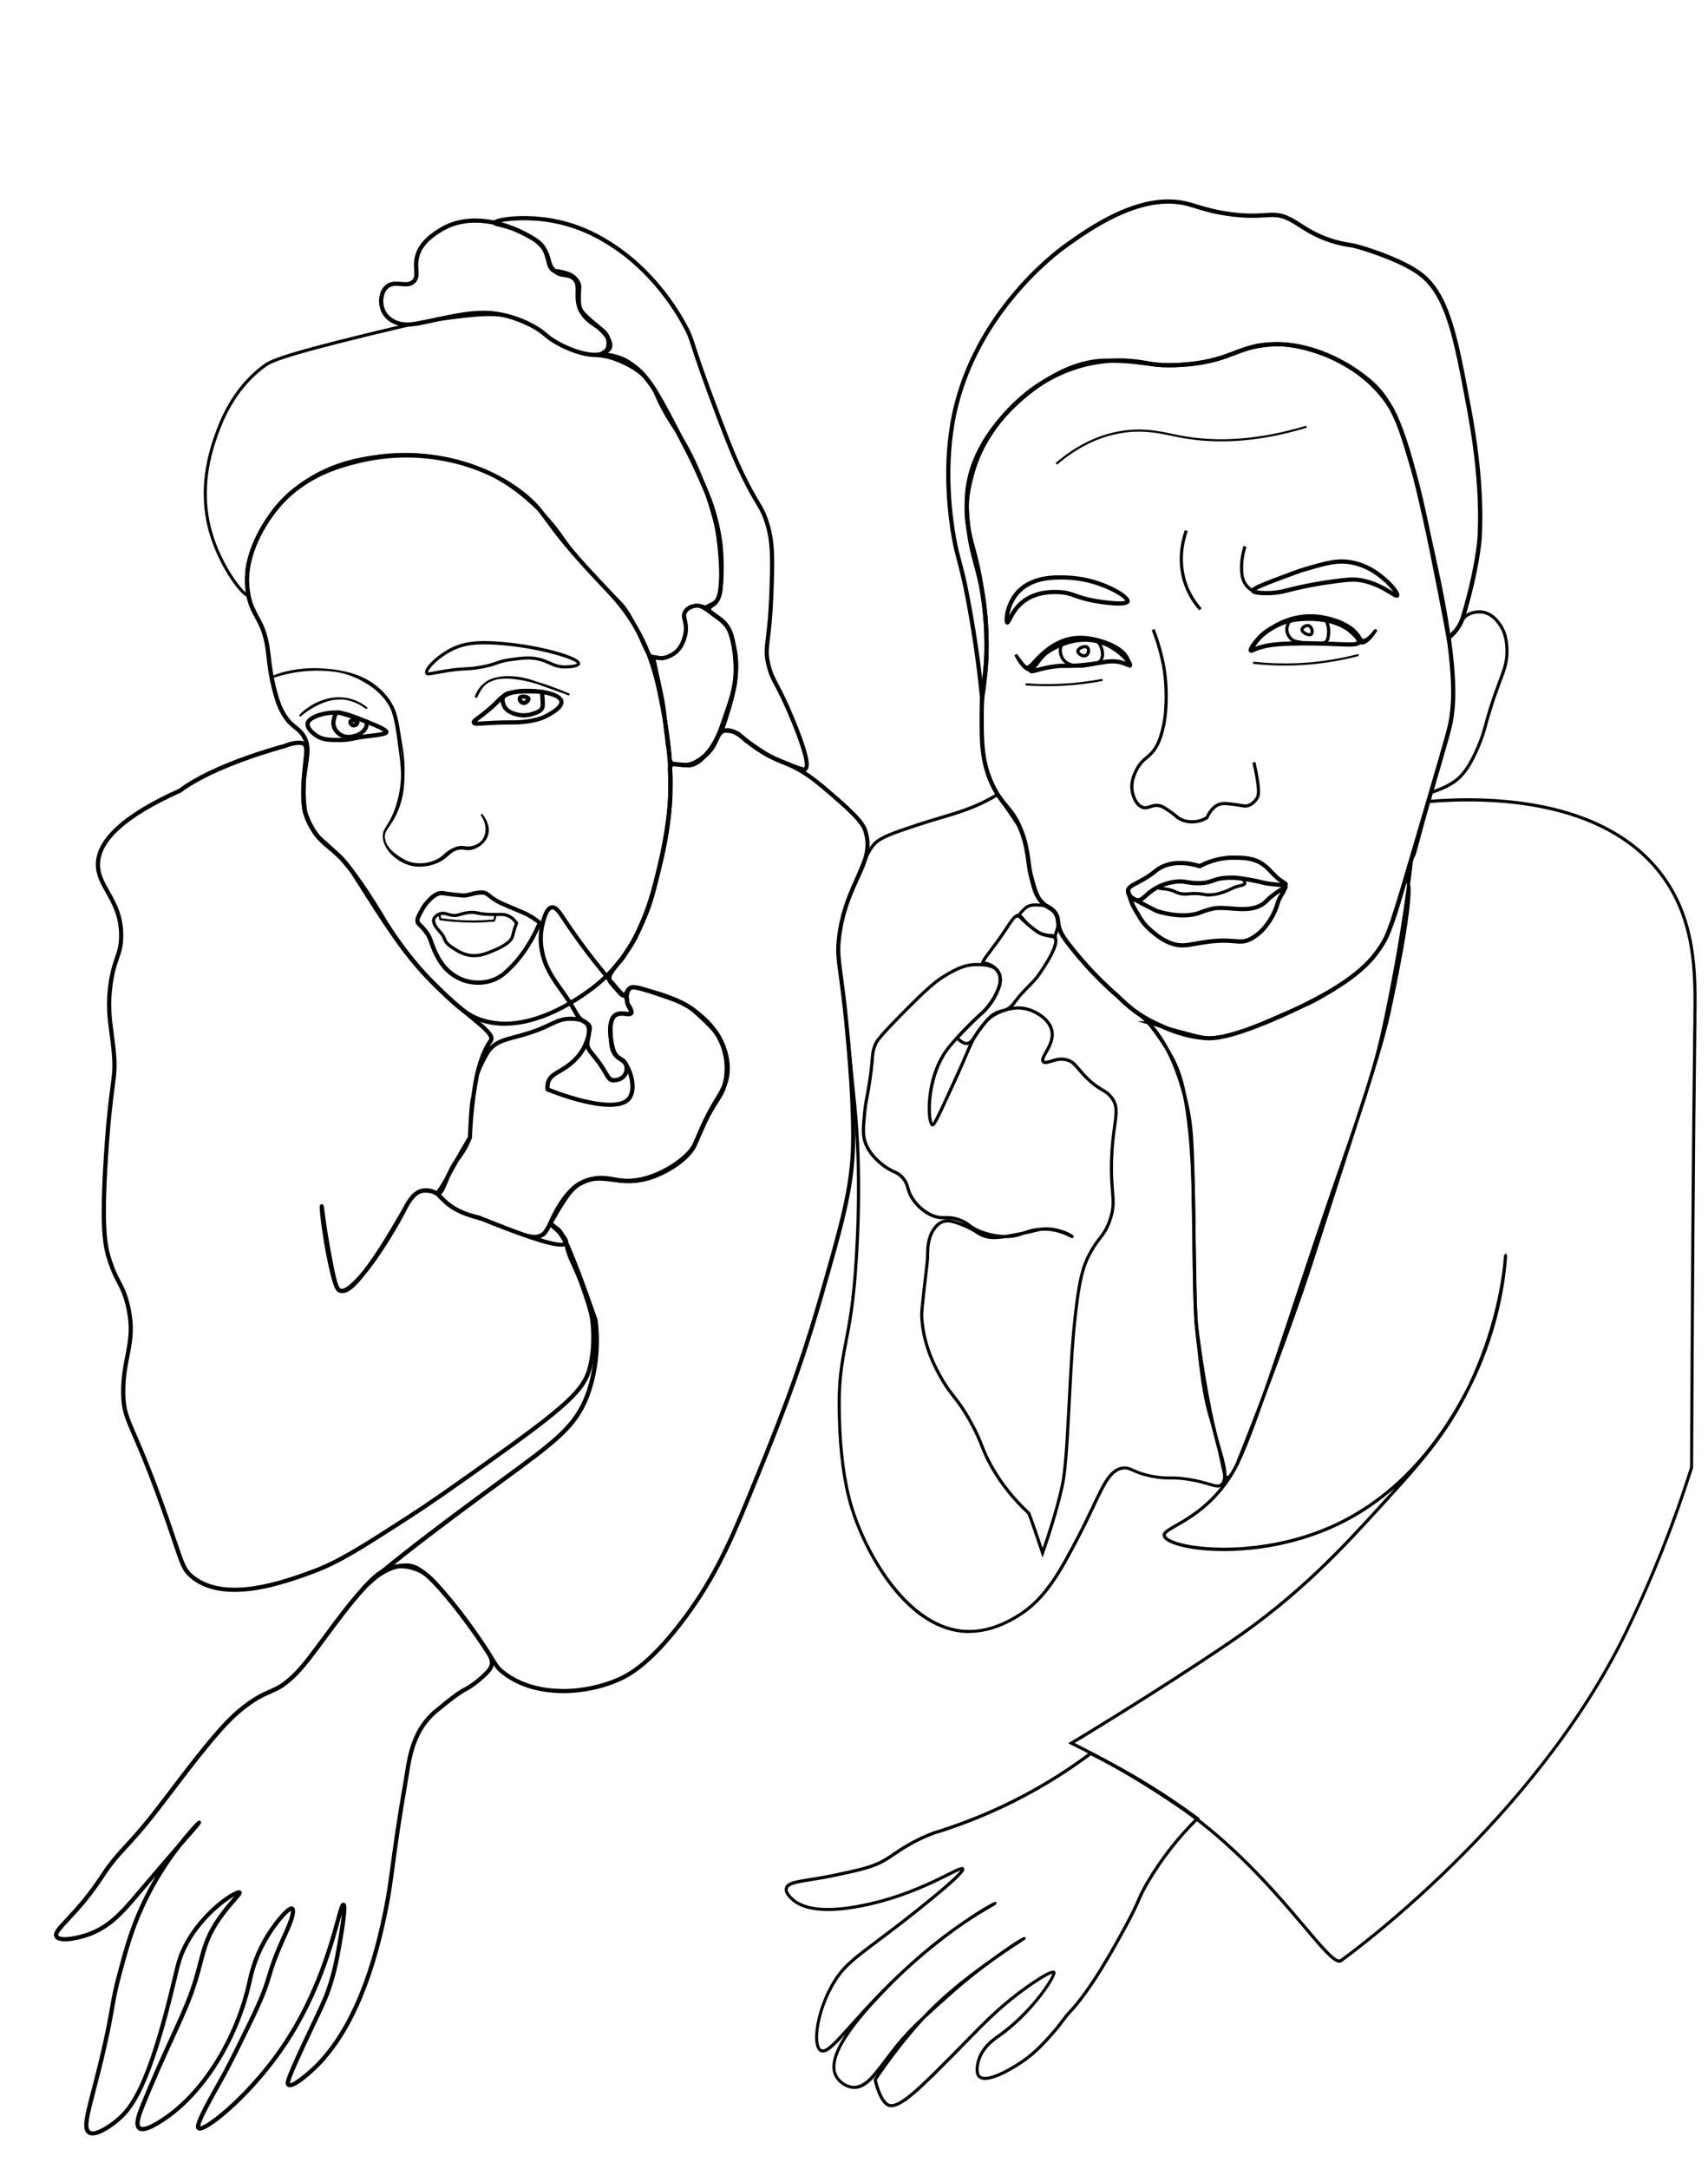 <?xml version="1.0" encoding="UTF-8"?><svg id="Layer_14" xmlns="http://www.w3.org/2000/svg" viewBox="0 0 404.63 513.78"><g><g><g><g><g><path d="M119.6,242.96c-2.14,0-4.29-.34-6.39-1.13-3.26-1.23-5.53-3.42-10.05-7.76-6.47-6.22-11.01-13.23-13.14-16.85-.04-.07-3.91-6.62-7.27-10.89-1.09-1.38-2.26-2.72-2.27-2.73-.42-.39-1.08-1.01-1.88-1.76-1.65-1.53-2.44-2.22-2.88-2.61-.44-.39-.56-.49-.84-.82-2.03-2.43-2.99-5.56-3.09-5.91-.02-.08-.14-.96-.14-.96-.47-3.18-.18-6.94-.17-7.1,.13-1.02,.26-1.92,.39-2.76,.44-2.93,.73-4.86-.06-6.5-.17-.36-.36-.65-.36-.66-.54-.86-1.1-1.31-1.75-1.82-.42-.34-.86-.68-1.34-1.17-.52-.53-1-1.15-1.47-1.9-.93-1.47-1.53-2.96-2.21-5.48-.98-3.6-1.29-6.28-1.53-8.43-.08-.69-.15-1.33-.24-1.95-.55-3.81-1.56-5.66-2.53-7.45-.81-1.49-1.57-2.89-2.04-5.26-1.68-8.57,3.22-16.5,6.29-20.47,6.51-8.4,15.5-10.69,19.82-11.79,14.2-3.61,30.08-.34,40.45,8.34,2.46,2.06,3.54,3.54,5.18,5.77,1.9,2.59,4.76,6.51,11.79,13.99l1.11,1.17c2.7,2.85,4.83,5.1,7.1,8.7,2.17,3.44,4.88,8.49,6.65,17.12,1.83,8.94,4.6,22.45,.42,39.73-2.48,10.23-5.04,20.8-14.53,29.21-.55,.49-11.57,10.11-23.01,10.11Zm-38.42-40.05c.3,.26,.9,.95,2.36,2.8,3.41,4.33,7.31,10.94,7.35,11,2.11,3.58,6.59,10.5,12.98,16.64,4.42,4.25,6.64,6.39,9.71,7.55,12.78,4.84,27.75-8.24,28.38-8.8,9.26-8.21,11.79-18.62,14.23-28.7,4.13-17.06,1.39-30.44-.42-39.3-1.96-9.56-5.15-14.63-6.52-16.79-2.22-3.52-4.22-5.63-6.98-8.55l-1.11-1.17c-7.07-7.52-9.96-11.47-11.87-14.08-1.65-2.25-2.64-3.61-5.01-5.59-10.13-8.48-25.66-11.67-39.56-8.14-4.21,1.07-12.98,3.3-19.27,11.43-2.97,3.83-7.71,11.48-6.1,19.67,.43,2.21,1.16,3.55,1.93,4.97,1.01,1.86,2.06,3.79,2.64,7.78,.09,.62,.17,1.28,.25,1.98,.24,2.12,.54,4.75,1.5,8.28,.66,2.42,1.23,3.83,2.09,5.21,.43,.68,.87,1.25,1.34,1.73,.43,.44,.85,.77,1.25,1.09,.69,.55,1.35,1.07,1.98,2.08,0,0,.21,.34,.41,.76,.93,1.91,.6,4.08,.15,7.08-.13,.83-.26,1.73-.38,2.71,0,.01-.28,3.79,.17,6.92l.12,.81c.24,.74,1.14,3.4,2.89,5.49,.23,.27,.3,.34,.73,.71,.44,.39,1.24,1.08,2.9,2.62,.81,.75,1.47,1.37,1.92,1.79v.02Z"/><path d="M55.6,377.04c-3.81,0-7.46-.83-10.34-3.15-2-1.61-2.46-2.97-4.4-8.72-.45-1.35-.99-2.94-1.65-4.85-3.72-10.72-6.18-16.41-7.8-20.18-2-4.63-2.67-6.19-2.71-10.22-.04-3.67,.51-6.44,.99-8.88,.72-3.67,1.34-6.83,.03-12.05-.64-2.53-1.27-3.73-2-5.11-.63-1.2-1.35-2.56-2.16-5-1.21-3.67-2.06-7.85-.96-25.01,.57-8.92,1.16-13.44,1.56-16.43,.45-3.43,.64-4.85,.26-8.66-.14-1.38-.3-2.65-.47-3.87-.5-3.79-.94-7.05-.24-11.97,.43-3.04,1.01-4.69,1.52-6.16,.52-1.5,.94-2.68,.98-4.9,.09-4.68-1.62-7.7-3.12-10.36-1.25-2.21-2.43-4.29-2.38-6.93,.12-6,6.75-11.98,19.7-17.79,8.12-6.06,23.15-10.13,24.84-10.58,1.34-.59,3.83-1.22,5.02-.46h0c1.02,.65,.87,1.99,.58,4.67-.08,.75-.17,1.61-.26,2.6-.26,2.97-.45,6.98,.16,9.17,.62,2.25,1.67,3.81,2.12,4.48,1.2,1.79,2.31,2.7,3.6,3.76,1.11,.91,2.38,1.94,3.87,3.71,1.07,1.27,1.67,2.21,2.65,3.76l.25,.39c6.24,9.85,9.72,15.24,14.46,20.65,3.19,3.64,6.77,6.87,6.92,7.01,1.77,1.59,3.47,3,4.97,4.23,3.66,3.01,5.88,4.83,5.23,6.31-.08,.17-.14,.25-.16,.27l-.14,.28h-.05c-.19,.27-.38,.57-.55,.88,1.52-1.61,3.5-2.14,6.1-2.83,1.48-.39,3.15-.84,5.08-1.57,1.25-.48,2.22-.94,3.07-1.34,1.8-.85,3.1-1.45,5.33-1.39,1.96,.07,3.27,.5,3.91,1.29,1.39,1.73,.16,4.56-.3,5.63-.37,.85-1.24,2.48-3.08,4.15-1.2,1.09-2.34,1.76-3.25,2.29-1.26,.73-2.09,1.22-2.43,2.31-.12,.38-.16,.78-.14,1.21,5.45,2.18,15.81,5.27,18.39,2.22,1.41-1.67,.64-5.65-.93-7.84-.23-.32-.55-.52-.92-.76-.55-.35-1.16-.75-1.67-1.61-.67-1.14-.76-2.23-.84-3.39-.19-2.49-.39-5.06,1.18-6.2,.9-.66,2.03-.55,2.86-.47,.27,.02,.65,.06,.83,.03-.04-.09-.13-.21-.19-.31-.22-.34-.53-.81-.73-1.5-.41-1.39-.27-3.34,.78-4.21,.64-.53,1.41-.43,5.16,.64,1.76,.5,2.62,.75,3.18,.95,2.19,.78,5.5,1.96,8.64,4.62,1.59,1.34,4.89,4.14,6.19,9.08,.41,1.57,.96,4.71,0,8.18-.47,1.68-1.07,2.61-1.9,3.9-.67,1.04-1.51,2.34-2.62,4.53-.58,1.13-1.15,2.49-1.31,2.87l-.14,.31c-.52,1.16-.88,2.02-1.04,2.39l-.08,.18c-1.04,2.38-5.5,6.09-10.89,7.92-3.9,1.33-6.75,.98-9.27,.67-1.67-.21-3.24-.4-4.91-.06-.86,.18-1.57,.51-2.5,1.03-1.43,.8-2.89,2.45-6.46,8.8,.47,.35,1.15,.96,1.83,1.81,1.13,1.11,1.91,2.13,1.73,2.92,.17,.43,.23,.69,.29,.99,.07,.35,.17,.78,.51,1.72,.33,.89,.67,1.63,1.06,2.48,.68,1.46,1.44,3.12,2.49,6.23,1,2.98,1.49,4.46,1.81,6.26,.04,.23,.99,5.81-.46,11.75-1.38,5.68-5.44,9.45-25.54,23.72-8,5.68-12.41,8.81-18.02,12.42-10.86,7-16.3,10.51-22.58,12.8-4.34,1.59-11.7,4.28-18.55,4.28Zm15.2-200.61c-.93,0-2.22,.31-3.2,.75-.76,.21-16.54,4.4-24.64,10.47l-.1,.06c-12.6,5.64-19.05,11.33-19.16,16.92-.05,2.36,1.02,4.24,2.25,6.42,1.57,2.77,3.35,5.92,3.25,10.87-.05,2.38-.5,3.69-1.03,5.21-.5,1.42-1.06,3.03-1.47,5.97-.68,4.78-.26,7.99,.24,11.7,.16,1.23,.33,2.5,.47,3.9,.39,3.92,.18,5.48-.26,8.88-.39,2.98-.98,7.48-1.55,16.36-1.09,16.98-.27,21.06,.91,24.63,.78,2.37,1.45,3.63,2.09,4.85,.73,1.38,1.42,2.68,2.08,5.33,1.36,5.44,.69,8.86-.02,12.49-.49,2.51-1,5.11-.97,8.68,.04,3.83,.69,5.35,2.63,9.83,1.63,3.78,4.1,9.49,7.83,20.25,.66,1.91,1.2,3.5,1.66,4.85,1.91,5.66,2.31,6.84,4.08,8.26,7.63,6.13,21.33,1.12,27.92-1.29,6.17-2.26,11.59-5.75,22.38-12.7,5.59-3.6,9.99-6.73,17.98-12.4,19.84-14.09,23.84-17.77,25.14-23.14,1.4-5.73,.45-11.29,.44-11.35-.3-1.73-.79-3.18-1.76-6.09-1.03-3.09-1.79-4.72-2.45-6.16-.39-.83-.75-1.62-1.1-2.55-.37-1.01-.47-1.48-.56-1.86-.03-.15-.06-.27-.1-.42-1.22,.39-4.1-.13-10.61-2.48-.48-.17-.99-.35-1.54-.56-4.07-1.52-6.34-2.44-7.44-2.9-.31-.1-.7-.21-1.12-.33-2.19-.62-5.5-1.57-8.05-4.02-.93-.87-1.44-1.37-1.7-1.68-.15-.04-.26-.11-.36-.18-.12-.08-.27-.17-.6-.29,0,0-1.07-.35-2.27-.18-.46,.11-.86,.31-1.22,.57-.65,.5-1.22,1.24-1.64,1.88-.22,.36-.42,.71-.6,1.04l-.12,.22c-1.43,2.91-5.91,10.74-10.03,15.69-2,2.57-4.11,4.81-5.98,4.27-.07-.02-.14-.04-.21-.07-.84-.35-1.53-1.51-2.99-8.88-.77-3.91-1.57-9.61-1.56-11.32,0-.02,0-.04,0-.06h.01c0-.23,.02-.38,.06-.43l.13-.18,.22-.03c.5-.06,.54,.2,.67,1.3,.18,1.46,.56,4.5,1.31,8.65,.83,4.61,1.57,8.68,2.29,9.77,.12,.17,.23,.25,.33,.28,1.05,.22,3.02-1.58,5.26-4.33,.39-.5,.76-1.01,1.11-1.48,3.31-4.45,7.65-12.13,8.5-13.65,.11-.23,.38-.75,.78-1.35,.52-.83,1.19-1.71,2.11-2.29,.43-.29,.9-.51,1.39-.59,1.1-.25,2.29-.08,3.54,.52,.92-1.31,1.67-2.57,2.26-3.75,.53-1.18,1.19-2.5,2.11-3.83,.74-1.3,1.77-3.09,3.03-5.23,.01-.42,.03-.83,.05-1.25,.25-5.64,.5-7.65,.78-8.36,0,0,0-.02,0-.02,.09-.95,.94-8.94,4.13-13.39l.07-.1c.34-.84-2.22-2.95-4.93-5.17-1.51-1.24-3.23-2.65-5.01-4.26-.38-.34-3.82-3.47-7-7.09-4.78-5.46-8.28-10.88-14.55-20.77l-.25-.39c-.99-1.57-1.54-2.44-2.57-3.65-1.43-1.69-2.6-2.65-3.74-3.58-1.3-1.06-2.52-2.06-3.8-3.97-.47-.71-1.58-2.37-2.25-4.77-.52-1.87-.58-5.08-.19-9.52,.09-1,.18-1.87,.26-2.62,.24-2.2,.37-3.41-.12-3.72h0c-.21-.13-.54-.19-.93-.19Zm57.19,116.82c3.7,1.14,5.01,1.19,5.45,1.02-.39-.82-.86-1.52-1.32-2.1-.38-.38-.86-.82-1.45-1.34-.07-.07-.14-.12-.2-.18-.77,1.37-1.1,1.92-1.91,2.36-.18,.1-.37,.18-.56,.25Zm-4.04-1.35c1.82,.6,3.07,.8,4.12,.23,.58-.32,.81-.69,1.65-2.2l.12-.22v-.08s.1-.11,.1-.11c3.85-6.88,5.39-8.61,7.04-9.53,.99-.55,1.8-.94,2.79-1.14,1.83-.37,3.48-.17,5.23,.05,2.53,.31,5.14,.63,8.83-.62,5.42-1.84,9.46-5.47,10.29-7.38l.08-.18c.17-.4,.59-1.38,1.17-2.69,.17-.4,.75-1.78,1.34-2.95,1.13-2.24,1.98-3.56,2.67-4.62,.81-1.26,1.35-2.09,1.78-3.63,.9-3.24,.39-6.19,0-7.66-1.22-4.64-4.36-7.3-5.87-8.57-3-2.54-6.21-3.68-8.33-4.44-.53-.19-1.38-.43-3.07-.91-3.04-.87-4.03-1.06-4.3-.84-.6,.5-.81,1.94-.46,3.15,.16,.54,.41,.92,.61,1.23,.26,.4,.54,.82,.3,1.31-.32,.66-1.1,.58-1.86,.51-.74-.07-1.58-.15-2.18,.28-1.12,.81-.94,3.1-.77,5.32,.1,1.25,.18,2.07,.71,2.96,.38,.65,.85,.95,1.35,1.28,.42,.27,.85,.55,1.19,1.02,1.64,2.28,2.77,6.83,.88,9.07-3.68,4.36-18.16-1.38-19.8-2.05l-.27-.11-.05-.29c-.09-.67-.04-1.32,.14-1.92,.46-1.46,1.52-2.09,2.88-2.88,.92-.54,1.96-1.15,3.09-2.17,1.7-1.54,2.5-3.03,2.82-3.79,.41-.94,1.46-3.36,.44-4.63-.25-.31-.99-.85-3.16-.92-1.99-.08-3.14,.48-4.87,1.3-.87,.41-1.85,.88-3.14,1.37-1.98,.75-3.68,1.21-5.18,1.61-2.9,.77-4.82,1.28-6.22,3.28-.03,.05-.07,.11-.11,.17-1.04,1.73-1.84,3.38-2.41,5.01l-.03,.11c-.32,1.65-.61,3.38-.85,5.11,0,.03,0,.05,0,.06l-.06,.46c-.34,2.54-.57,5.12-.7,7.69-.02,.46-.04,.96-.06,1.48l-.05,.21c-.11,.25-.67,1.54-.83,1.86-.61,1.18-1.24,2.06-1.85,2.92l-.44,.62c-1.28,2.24-1.69,3-1.91,3.45l-.11,.23s-.01,.03-.02,.04c-.22,.49-.41,.95-.59,1.38-.54,1.3-.96,2.3-1.53,2.78,.41,.42,.96,.96,1.23,1.23,1.91,1.79,4.58,3.05,7.95,3.77l.11,.04s.24,.11,.79,.34c.13,.04,.25,.09,.36,.13,3.69,1.49,6.66,2.62,9.04,3.47Z"/><path d="M133.43,401.01c-5.14,0-10.33-1.25-14.39-4.39-1.41-1.09-1.81-1.73-2.85-3.42-.92-1.49-2.46-3.98-5.85-8.56-9.55-12.92-12.17-13.18-13.58-13.32-2.34-.23-4.92,.69-7.47,2.64-1.26,1.08-1.98,1.75-2.37,2.12-.07,.07-.14,.15-.21,.22-.23,.25-.34,.34-.58,.35l-.54-.03,.07-.54c0-.05,.07-.15,.19-.3l-.02-.02s.08-.08,.15-.15c.9-.95,1.81-1.78,2.73-2.48,3.88-3.33,11.82-9.63,25.83-19.92,1.41-1.03,2.73-2,3.98-2.92,12.68-9.27,17.42-12.74,20.14-19.99,3.27-8.71,1.91-17.49,1.9-17.58-5.68-16.38-7.83-20.54-8.63-21.12-.06-.04-1.89-1.38-1.89-1.38l-.21-.15v-.46l.08-.08c2.86-6.66,6.12-9.06,7.06-9.52v-.02c.45-.27,1.43-.78,2.76-1.14,2.39-.64,4.17-.31,5.9,0,.55,.1,1.1,.2,1.66,.27,5.14,.62,9.4-1.79,10.81-2.58,2.97-1.68,5.16-3.74,6.02-5.65l.18-.4c.2-.46,.53-1.23,1.02-2.33,.19-.44,.81-1.82,1.38-3.05,1.02-2.2,1.9-3.67,2.69-4.96,.7-1.15,1.3-2.15,1.79-3.35,1.62-4,.12-9.25-2.12-12.15-1.18-1.53-3.75-3.81-4.71-4.67-.22-.19-.56-.49-1.04-.83-.79-.56-1.47-.91-2.03-1.17-1.39-.65-2.54-1.04-4.83-1.83l-.43-.14c-.99-.34-1.41-.49-1.66-.57l-.53-.18c-2.33-.74-3.62-1.15-4.31-.77-.34,.18-.49,.49-.66,.82-.19,.38-.46,.91-1.1,.95-.62,.02-1.02-.42-1.69-1.18-1.6-1.81-2.19-2.48-2.26-3.02-.14-1.19,.57-2.11,1.74-3.63,.27-.35,.47-.57,.67-.79,.23-.25,.46-.5,.83-.99,.17-.22,.33-.48,.52-.79,.21-.34,.45-.72,.76-1.17,1.55-2.22,2.32-4,3.86-7.57,1.5-3.48,2.13-6.08,3.26-10.79l.24-.99c2.02-8.4,2.67-15.3,2.59-17.68-.02-.58,0-1.16,.01-1.75,.02-.62,.03-1.23,0-1.85-.01-.37-.04-.68-.05-.96-.07-1.04-.11-1.73,.42-2.24,.56-.53,1.27-.4,2.02-.27,.34,.06,.69,.12,1.07,.14,2.21,.09,3.98-1.34,4.94-2.12,1.5-1.21,2.06-2.47,2.56-3.58,.5-1.1,.93-2.05,2.1-2.43h0c1.99-.66,4.07,1.04,5.44,2.17l.16,.13c3.82,3.12,6.09,4.06,8.5,5.06,2.58,1.07,5.25,2.17,9.87,6.08,6.51,5.52,9.35,8.2,10.11,10.51,1.45,4.37-.05,7.67-1.96,11.84-1.6,3.52-3.42,7.51-4.17,13.37-.43,3.39-.22,4.94,.34,9.08,.33,2.44,.79,5.77,1.3,10.88,1.56,15.5,1.75,24.63,1.64,29.56-.23,10.29-2.76,19.08-7.8,36.59-5.32,18.49-10.32,30.69-17.23,47.58-4.25,10.38-8.42,19.81-16.46,30.03-6.91,8.78-11.4,11.48-14.53,12.85-3.74,1.63-8.42,2.69-13.15,2.69Zm-37.43-30.73c.29,0,.57,.01,.85,.04,2.16,.22,5.23,1.47,14.28,13.72,3.41,4.61,4.96,7.12,5.89,8.63,1.03,1.67,1.35,2.17,2.62,3.16,7.48,5.78,19,4.87,26.54,1.58,3.03-1.32,7.38-3.94,14.15-12.55,7.96-10.12,12.1-19.48,16.32-29.79,6.9-16.86,11.88-29.04,17.19-47.48,5.02-17.43,7.54-26.18,7.77-36.34,.11-4.9-.09-13.99-1.64-29.44-.51-5.09-.96-8.42-1.29-10.85-.58-4.24-.79-5.83-.34-9.34,.77-6.01,2.7-10.25,4.25-13.66,1.88-4.13,3.24-7.11,1.92-11.11-.69-2.07-3.58-4.78-9.81-10.06-4.49-3.81-7.09-4.88-9.6-5.92-2.37-.98-4.82-1.99-8.75-5.21l-.16-.13c-1.2-.99-3.02-2.47-4.49-2-.72,.24-1.01,.81-1.5,1.89-.52,1.15-1.17,2.58-2.85,3.94-1.07,.86-3.05,2.49-5.62,2.34-.45-.02-.84-.09-1.2-.15-.61-.11-.97-.16-1.16,.02-.18,.17-.17,.57-.11,1.44,.02,.29,.04,.62,.06,.99,.03,.64,0,1.28,0,1.92-.01,.56-.03,1.13-.01,1.69,.09,3.04-.8,10.37-2.62,17.94l-.24,.99c-1.11,4.61-1.77,7.39-3.31,10.95-1.57,3.63-2.35,5.45-3.96,7.75-.3,.43-.53,.8-.73,1.13-.21,.33-.39,.62-.57,.86-.39,.52-.64,.8-.88,1.06-.19,.21-.37,.41-.62,.73-1.05,1.37-1.63,2.12-1.54,2.9,.06,.27,.92,1.24,2.01,2.48,.31,.36,.74,.84,.87,.84h0c.07,0,.17-.22,.27-.4,.19-.39,.46-.92,1.08-1.25,1.07-.58,2.41-.15,5.09,.7l.56,.19c.24,.09,.67,.23,1.65,.57l.43,.15c2.33,.79,3.49,1.19,4.94,1.87,.56,.27,1.32,.65,2.18,1.26,.52,.37,.88,.69,1.12,.9,1.08,.96,3.61,3.21,4.84,4.81,1.99,2.59,4.24,8.22,2.25,13.13-.52,1.28-1.14,2.31-1.86,3.5-.77,1.27-1.64,2.71-2.63,4.87-.57,1.23-1.18,2.61-1.34,2.96l-.05,.11c-.48,1.08-.81,1.84-1.01,2.29l-.18,.42c-1.29,2.88-4.59,5.07-6.44,6.11-1.47,.83-5.95,3.36-11.42,2.71-.59-.07-1.15-.17-1.72-.28-1.69-.31-3.29-.61-5.46-.03-1.26,.34-2.18,.83-2.52,1.03l-.12,.07c-.57,.34-3.62,2.4-6.4,8.73,.53,.39,1.53,1.11,1.57,1.15,.86,.63,2.72,3.56,9,21.68,.08,.45,1.44,9.21-1.93,18.18-2.83,7.53-7.64,11.05-20.49,20.45-1.25,.91-2.57,1.88-3.98,2.92-10.85,7.98-17.68,13.27-21.93,16.7,.94-.29,1.88-.44,2.8-.44Z"/><path d="M113.2,171.9c-.85,0-1.27-.14-1.42-.65-.18-.61,.3-.96,1.26-1.67,.63-.46,1.49-1.09,2.64-2.09h0c1.04-.9,1.57-1.45,1.96-1.85,.45-.47,.75-.78,1.41-1.18,2.28-1.4,4.63-1.35,6.36-1.32h.33c2.04,.04,7.4,.62,7.74,2.92,.19,1.26-1.16,2.62-4,4.04-.48,.24-.91,.42-1.35,.56-2.95,.96-5.91,.94-7.5,.94-2.6,0-4.45,.11-5.79,.21-.68,.05-1.22,.08-1.65,.08Zm-.23-1c.4,.01,1.09-.03,1.82-.08,1.35-.09,3.22-.2,5.78-.21,1.72,0,4.47,.02,7.27-.89,.39-.13,.78-.29,1.21-.51,2.68-1.34,3.55-2.43,3.46-3-.17-1.13-3.71-2.02-6.77-2.06h-.33c-1.6-.03-3.79-.07-5.82,1.17-.55,.34-.79,.58-1.21,1.03-.4,.42-.95,.99-2.02,1.91h0c-1.18,1.02-2.1,1.69-2.7,2.14-.24,.18-.49,.36-.67,.51Z"/><path d="M80.39,175.76h-.05c-2.34,0-4.03,0-5.67-1.12-.97-.66-2.54-1.97-2.28-3.4,.33-1.84,4.25-3.09,7.55-2.96,1.71,.07,3.59,.8,7.34,2.28h0c4.58,1.8,4.86,2.35,4.75,2.93-.1,.55-.71,.9-3.75,1.24-2.4,.27-3.65,.51-4.57,.69-1.06,.21-1.77,.35-3.31,.35Zm-.95-6.49c-3.18,0-5.91,1.25-6.07,2.14-.11,.62,.6,1.54,1.85,2.39,1.34,.91,2.6,.95,5.12,.96h.05c1.44,0,2.07-.12,3.12-.33,.93-.18,2.21-.43,4.65-.7,1.56-.17,2.3-.34,2.65-.45-.4-.27-1.4-.81-3.91-1.79h0c-3.64-1.43-5.47-2.15-7.01-2.21-.15,0-.31,0-.46,0Z"/><path d="M124.06,169.92c-.54,0-1.15-.06-1.79-.24-.86-.24-2.46-.68-3.25-2.15-.15-.28-.87-1.75-.13-2.9h0c.5-.77,1.41-.96,2.46-1.12,3.59-.53,6.97-.13,7.12-.12l.4,.05,.04,.4s.08,.93,.11,1.43c.08,1.39,.13,2.09-.13,2.63-.45,.96-1.42,1.27-2.44,1.61-.37,.12-1.24,.41-2.39,.41Zm-4.33-4.75c-.36,.56-.05,1.48,.17,1.89,.59,1.1,1.82,1.44,2.63,1.66,1.71,.47,3.09,.02,3.6-.15,.88-.29,1.58-.52,1.85-1.09,.14-.3,.1-1,.03-2.14-.02-.28-.05-.69-.07-1-.99-.09-3.65-.26-6.44,.15-1.12,.17-1.55,.33-1.77,.67h0Z"/><path d="M124.05,166.98c-.17,0-.33-.03-.49-.09-.4-.16-.72-.52-.86-.96-.11-.35-.09-.7,.07-.95h0c.39-.62,1.35-.51,1.64-.46,.33,.06,1.12,.25,1.26,.85,.1,.45-.22,.91-.55,1.2-.33,.28-.71,.43-1.07,.43Zm-.42-1.47c0,.12,.12,.38,.31,.46,.12,.05,.26,0,.35-.05,.16-.08,.28-.21,.35-.31-.25-.13-.81-.19-1.01-.1Z"/><path d="M82.51,175.04c-.48,0-1.01-.08-1.57-.31-.32-.14-1.92-.9-2.35-2.61-.23-.89-.04-1.63,.05-1.99l.03-.13c.15-.59,.35-1.4,1.05-1.68,.51-.2,.98-.01,1.24,.09,.61,.25,1.24,.42,1.89,.6,.62,.17,1.26,.35,1.87,.59,.52,.2,1.3,.5,2.28,.86l.32,.12v.34c.02,.97,0,1.02,0,1.02-.26,1.08-.98,1.67-1.29,1.92-.88,.72-1.78,.92-2.17,1-.35,.08-.82,.18-1.38,.18Zm-2.31-5.82s-.07,0-.1,.02c-.23,.09-.36,.63-.45,.99l-.03,.14c-.08,.3-.22,.85-.05,1.5,.32,1.26,1.53,1.83,1.77,1.94,.92,.39,1.77,.2,2.34,.08,.34-.08,1.05-.23,1.75-.8,.24-.2,.74-.61,.93-1.27,0-.07,0-.22,0-.54-.83-.31-1.51-.57-1.97-.75-.57-.22-1.16-.39-1.78-.56-.65-.18-1.33-.37-1.99-.63-.12-.05-.28-.11-.4-.11Z"/><path d="M83.8,172.3c-.09,0-.18-.01-.27-.03-.37-.09-.71-.37-.89-.73-.15-.3-.17-.61-.05-.87h0c.27-.6,1.06-.59,1.3-.58,.43,.03,1.17,.26,1.27,.88,.05,.32-.09,.66-.39,.93-.28,.26-.63,.4-.97,.4Zm-.26-1.2c.04,.08,.13,.17,.22,.2,.11,.02,.26-.06,.34-.14-.08-.03-.18-.06-.29-.07-.1,0-.21,0-.28,.02Z"/><path d="M99.45,205.28c-.79,0-1.56-.09-2.28-.29-2.49-.68-5.17-2.62-6.14-5.18-.19-.43-.3-.88-.33-1.33-.16-1.23,.28-1.94,.94-3,.58-.93,1.37-2.21,2.11-4.47,.6-1.83,.98-3.7,1.16-5.57,.17-1.89,.1-3.63-.3-6.68-.85-6.53-1.27-9.81-2.67-11.99-2.08-3.26-4.98-4.84-6.38-5.59-2.05-1.11-4-1.68-5.72-1.99-.22-.03-.44-.06-.67-.09-3.17-.41-8.14-.53-13.87,1.28-.36,.11-.39,.12-.5,.06l-.1-.06-.05-.23,.08-.1c.22-.26,5.08-2.11,11.34-1.76,1.07,.06,2.39,.14,3.89,.41,3.44,.53,6.3,1.61,8.5,3.21,.84,.61,3.07,2.23,4.62,5.14,1,1.86,1.31,3.79,1.89,7.3,.56,3.42,.84,5.13,.87,7.15,.04,3.14,.09,7.43-2.11,11.76-.53,1.05-1.05,1.81-1.47,2.42-.72,1.05-1.15,1.68-1.07,2.75,.05,.4,.15,.79,.29,1.17,.56,1.32,1.89,2.58,3.97,3.78,2.44,1.56,6.23,1.43,8.83-.31,.02-.01,.06-.05,.13-.11,.14-.12,.37-.32,.66-.55,.5-.48,1.08-.92,1.71-1.27,.19-.1,.68-.38,1.24-.57,.88-.3,1.47-.22,2.04-.15,.44,.05,.89,.11,1.51,0,1.37-.24,2.16-.89,2.58-1.39,.72-.87,.82-1.85,.85-2.17,.16-1.56-.51-2.85-.85-3.38-.05-.07-.1-.14-.15-.21-.07-.1-.13-.17-.1-.29l.03-.11,.24-.12,.12,.08s.12,.12,.23,.3c1.12,1.58,1.54,3.18,1.16,4.52-.55,2-2.48,3.35-4.1,3.65-.65,.12-1.09,.05-1.52-.02-.44-.07-.85-.14-1.51,.02-1.1,.25-1.77,.85-2.41,1.44-.18,.16-.35,.32-.53,.46-1.6,1.32-3.96,2.07-6.19,2.07Zm-4.68-29.13c.11,.79,.22,1.63,.33,2.54,.08,.64,.15,1.23,.21,1.77-.07-1.24-.25-2.5-.54-4.31Z"/><path d="M112.82,165.31s-.08-.01-.13-.03l-.13-.06-.02-.17c-.03-.31,.66-2.18,2.36-3.42,.61-.5,1.47-.93,2.67-1.18,4.42-1.09,9.37,.92,9.41,.94,.08,.03,.16,.06,.24,.08,1.91,.55,4.09,1.32,6.56,2.34,1.09,.41,1.11,.46,1.14,.53l.04,.1-.08,.2-.1,.04c-.12,.04-.11,.05-.85-.26-.12-.05-.23-.1-.35-.14-1.38-.51-4-1.44-6.58-2.35-4.22-1.22-7.1-1.39-9.05-1.05-.15,.03-.3,.07-.45,.11-.9,.24-1.69,.6-2.3,1.04-1.03,.84-1.66,2.13-1.96,2.76-.16,.32-.26,.53-.42,.53Z"/><path d="M71.19,169.66s-.02,0-.04,0l-.28-.03,.06-.28c.04-.19,1.74-1.82,3.95-2.89,2.21-1.07,4.41-1.49,6.54-1.25,2.17,.19,3.89,1.14,4.85,1.79,.18,.12,.33,.23,.44,.32,.04,.03,.07,.06,.11,.08,0,0,0,0,0,0,.07,.06,.11,.1,.12,.12l.15,.29-.32,.07c-.12,.03-.19-.03-.26-.09-.16-.13-.39-.3-.68-.49-.85-.55-2.43-1.37-4.46-1.6-2.49-.22-5.2,.59-8.06,2.43-.89,.57-1.59,1.15-1.85,1.37-.14,.12-.19,.16-.28,.16Z"/></g><path d="M113.32,233.24c-1.51,0-2.72-.31-3.35-.5-.89-.28-3.15-1.16-5-3.28-1.68-1.92-2.71-4.5-3.07-5.53l-.05-.14c-.36-1.01-.58-1.62-.91-2.18-.16-.26-.31-.45-.5-.69l-.1-.13c-.6-.76-.99-1.13-1.25-1.38-.31-.29-.53-.5-.65-.95-.22-.87,.22-1.67,1.11-3.28,.17-.31,.45-.78,.84-1.29,.14-.18,.3-.37,.48-.57,.66-.72,2.18-2.45,3.89-2.29,.09,0,.17,0,1.02,.14,.31,.05,.74,.11,1.35,.17h0c1.46,.16,2.51,.27,2.68,.27,.7-.05,1.23-.19,1.8-.34,.72-.19,1.46-.38,2.52-.38h0c.99,0,1.5,.41,2.15,.92,.58,.46,1.38,1.1,2.97,1.81,.53,.24,1.13,.49,1.95,.83,.75,.32,1.7,.71,2.96,1.25,2.01,.86,3.79,2.29,3.99,2.46l.28,.23-.13,.34c-.1,.25-2.39,6.15-6.82,10.6-1.27,1.27-2.46,2.47-4.5,3.25-1.31,.5-2.58,.66-3.69,.66Zm-8.72-21.21c-1.2,0-2.44,1.37-2.98,1.96-.16,.17-.3,.34-.42,.51-.36,.46-.61,.89-.76,1.16-.74,1.34-1.15,2.07-1.02,2.55,.04,.16,.08,.21,.37,.47,.28,.27,.71,.67,1.36,1.49l.1,.12c.22,.28,.39,.5,.57,.8,.38,.63,.61,1.28,1,2.35l.05,.14c.35,.97,1.32,3.42,2.89,5.21,1.68,1.93,3.74,2.73,4.54,2.98,.99,.31,3.58,.92,6.38-.14,1.83-.69,2.91-1.77,4.14-3.01,3.74-3.76,5.91-8.6,6.46-9.92-.59-.45-1.96-1.44-3.47-2.09-1.26-.54-2.21-.94-2.96-1.25-.83-.35-1.43-.6-1.97-.84-1.7-.76-2.56-1.44-3.18-1.94-.61-.48-.88-.7-1.52-.7h0c-.94,0-1.59,.17-2.27,.35-.58,.15-1.19,.31-1.98,.37-.22,.01-.82-.05-2.86-.27-.62-.07-1.06-.13-1.39-.18-.78-.12-.85-.12-.92-.13-.04,0-.08,0-.13,0Z"/><path d="M112.33,226.71c-.54,0-1.1-.06-1.69-.19-1.42-.33-2.52-1.03-2.99-1.33-1.33-.85-2.14-1.37-2.56-2.36l-.06-.15c-.13-.33-.33-.82-.76-1.37-.11-.13-.19-.22-.27-.3-.06-.07-.13-.13-.19-.21-.68-.79-1.72-1.99-1.41-3.16h0c.3-1.13,1.69-1.56,1.84-1.6,.75-.21,1.31-.05,1.9,.13,.3,.09,.6,.18,.97,.24,.79,.12,1.21,0,1.84-.2,.45-.14,1-.31,1.81-.42,1.17-.16,1.73-.05,2.43,.09,.66,.14,1.49,.31,3.19,.33,.53,.01,.98,0,1.39,0,1.27-.02,2.11-.04,3.12,.52,.7,.39,1.31,.96,1.8,1.7l.1,.15-.06,.17c-.55,1.4-.8,2.5-.9,2.91l-.03,.13c-.46,1.88-3.36,3.11-4.92,3.76-1.2,.51-2.74,1.16-4.56,1.16Zm-9.2-8.88h0c-.21,.79,.71,1.85,1.25,2.48,.06,.06,.11,.12,.16,.17,.09,.1,.19,.2,.32,.36,.51,.64,.74,1.21,.87,1.56l.06,.14c.33,.78,1.02,1.22,2.27,2.02,.47,.3,1.46,.93,2.75,1.23,2.32,.54,4.32-.31,5.79-.92,1.33-.56,4.11-1.74,4.48-3.25l.03-.12c.09-.41,.33-1.47,.85-2.81-.4-.56-.88-.99-1.43-1.3-.83-.46-1.51-.46-2.74-.43-.41,0-.87,.02-1.41,0-1.77-.03-2.63-.21-3.33-.35-.69-.14-1.14-.23-2.18-.09-.75,.11-1.26,.26-1.7,.4-.68,.21-1.22,.38-2.18,.22-.42-.07-.76-.17-1.07-.26-.54-.16-.94-.28-1.48-.13-.01,0-1.13,.33-1.32,1.08Z"/><path d="M112.05,218.5c-1.42,0-2.86-.05-4.27-.16-1.17-.09-2.34-.21-3.48-.37l-.15-.02-.05-.14c-.15-.43-.35-1.2,.06-1.59h0c.22-.21,.49-.23,1.67,0,.45,.09,.76,.16,1.01,.22,.42,.1,.63,.15,.97,.14,.11,0,.13,0,.55-.11l.7-.17c1.8-.42,2.18-.47,2.6-.47,.26,0,.56,.04,1.24,.12,.55,.07,.88,.13,1.17,.19,.33,.06,.59,.11,1.07,.15,.77,.06,1.24,.09,1.45,.06,.39-.07,.58-.1,.77,.05,.31,.25,.28,.78-.09,1.73l-.06,.14h-.15c-1.45,.14-2.92,.22-4.38,.24-.22,0-.44,0-.66,0Zm-7.52-1.01c1.08,.15,2.19,.27,3.29,.35,1.62,.12,3.26,.18,4.88,.16,1.39-.02,2.8-.09,4.18-.21,.32-.86,.19-1.01,.19-1.01-.04-.01-.25,.03-.38,.05-.27,.05-.71,.01-1.58-.05-.51-.04-.8-.09-1.13-.15-.28-.05-.6-.11-1.14-.18-.64-.08-.95-.12-1.17-.12-.38,0-.75,.05-2.49,.46l-.7,.17c-.43,.1-.49,.12-.66,.12-.4,.02-.65-.05-1.09-.15-.24-.06-.56-.13-.99-.22-.28-.06-1.13-.23-1.23-.12-.13,.12-.12,.48,.02,.91Z"/></g><path d="M163.16,181.77c-.13,0-.25-.01-.41-.04-.29-.04-.84-.11-2.19-.17-.81-.04-1.39-.07-1.87-.53-.56-.54-.58-1.28-.59-1.77-.02-.71-.13-1.36-.25-2.05-.1-.55-.2-1.12-.24-1.7-.05-.61-.07-.79-.13-1.17-.07-.47-.18-1.24-.42-3.42l-.03-.27c-.07-.7-.25-2.34-.44-3.56-.11-.72-.25-1.52-.43-2.39-.02-.08-.04-.15-.05-.25,0,0-.7-3.35-1.9-8.73l-.16-.7,.71,.1c1.09,.15,1.16,.17,1.2,.18,1.17,.35,2.43-.35,3.1-.72,2.59-1.43,2.91-5.06,2.93-5.21,.08-.97-.09-1.68-.24-2.31-.2-.82-.38-1.59,.16-2.46,.75-1.21,2.25-1.64,3.3-1.64h.01c1.19,0,2.28,.8,4.25,2.26,1.6,1.18,2.47,1.83,3.15,2.8,.85,1.22,1.16,2.38,1.38,3.37,1.09,4.83,.73,9.01,.72,9.18-.28,3.06-1.08,5.36-2.39,9.16l-.58,1.68c-.89,2.6-1.96,5.35-4.35,7.91-1.41,1.51-2.66,2.28-3.95,2.43-.11,.01-.2,.02-.29,.02Zm-7.83-25.56c1.11,4.97,1.74,8.03,1.75,8.06,.01,.09,.02,.13,.03,.16,.2,.96,.34,1.77,.46,2.5,.2,1.24,.37,2.9,.45,3.61l.03,.26c.24,2.16,.35,2.93,.42,3.39,.06,.41,.08,.59,.14,1.23,.04,.53,.13,1.06,.23,1.61,.12,.69,.25,1.41,.26,2.14,.01,.44,.02,.88,.28,1.13,.2,.19,.5,.21,1.15,.25,1.47,.07,2.04,.14,2.35,.18,.23,.03,.28,.03,.45,.01,.65-.08,1.7-.38,3.33-2.12,2.26-2.42,3.28-5.06,4.14-7.55l.58-1.68c1.33-3.86,2.07-5.98,2.34-8.92,.02-.17,.36-4.19-.7-8.87-.2-.9-.48-1.95-1.23-3.02-.56-.8-1.3-1.37-2.93-2.57-1.94-1.43-2.83-2.07-3.66-2.07h0c-.86,0-1.95,.37-2.45,1.17-.31,.49-.23,.9-.04,1.7,.16,.67,.36,1.5,.26,2.63-.01,.17-.39,4.32-3.44,6.01-.74,.41-2.28,1.26-3.85,.81-.06-.01-.2-.03-.36-.05Z"/><path d="M156.28,156.28c-.76,0-1.34-.16-1.75-.32-1.29-.53-1.7-1.47-2.68-3.72-.43-.99-.97-2.22-1.75-3.8-1.17-2.38-1.91-3.6-2.94-4.84-.46-.55-.73-.82-1.4-1.46l-.74-.73s-3.58-3.52-6.87-7.26c-1-1.13-2.01-2.34-2.87-3.4-1.25-1.55-2.08-2.77-2.59-3.5l-.23-.34c-2.6-3.71-5.75-6.61-6.79-7.56-4.06-3.73-7.99-5.91-9.49-6.68-6.14-3.14-11.57-3.9-13.89-4.22-4.66-.65-9.4-.59-14.07,.18-3.15,.52-8.41,1.38-14.05,4.74-3.94,2.35-6.52,4.96-7.71,6.31-1.62,1.84-3.18,4.14-4.38,6.48-1.56,3.04-3.51,6.83-3.21,11.47,.06,.97,.2,1.71,.31,2.24,.14,.74,.24,1.23-.2,1.43-.18,.09-.4,.07-.64-.04-1.81-.83-6.66-7.62-8.8-15.13-2.03-7.12-1.63-14.76,1.17-22.69,1.18-3.36,3.96-11.22,11.36-16.83,1.71-1.29,3.18-2.41,25.31-7.81,11.1-2.71,13.66-3.14,16.31-3.49,9.61-1.28,14.44-1.92,19.55,.02,2.68,1.02,4.32,2.26,5.91,3.46,1.94,1.47,3.95,2.99,8.01,4.28,1.54,.49,2.71,.6,3.95,.72,1.53,.15,3.12,.3,5.37,1.23,1.91,.79,5.47,2.26,7.96,5.7,.67,.93,.91,1.51,1.28,2.39,.32,.76,.71,1.71,1.56,3.31,1.41,2.66,2.66,4.48,3.49,5.68l.37,.54c4.94,7.28,7.61,17.1,8.62,20.8,.05,.19,1.34,4.93,1.45,14.44,.01,1.19,.04,3.67-1.54,4.95-.43,.35-.97,.6-1.4,.81-.07,.04-.15,.07-.23,.11,.09,.05,.15,.09,.18,.11l.17,.15-.13,.5h-.31s-.65-.03-.91-.37c-.75-.26-1.96-.53-3.04-.15-.24,.08-.96,.34-1.32,1.02-.12,.22-.19,.47-.21,.74,.12,.49,.21,1,.27,1.5,.11,.97,.19,2.27-.18,3.77-.12,.46-.42,1.7-1.43,2.9-.96,1.14-2.12,1.87-3.44,2.17-.51,.11-.97,.16-1.38,.16Zm-60.43-49.02c2.19,0,4.38,.15,6.55,.45,2.36,.33,7.88,1.1,14.13,4.29,1.53,.78,5.53,3.01,9.66,6.8,1.05,.96,4.25,3.9,6.9,7.68l.24,.34c.5,.72,1.32,1.92,2.55,3.45,.85,1.06,1.86,2.25,2.85,3.38,3.27,3.72,6.8,7.19,6.83,7.22l.74,.72c.66,.65,.97,.94,1.45,1.52,1.06,1.27,1.85,2.58,3.03,4.99,.79,1.6,1.33,2.84,1.76,3.83,.92,2.12,1.27,2.91,2.28,3.33,.52,.21,1.41,.41,2.67,.13,1.16-.26,2.18-.91,3.03-1.92,.9-1.07,1.18-2.18,1.28-2.6,.35-1.38,.28-2.54,.17-3.51-.06-.49-.15-.98-.27-1.46v-.06s-.01-.06-.01-.06c.02-.4,.12-.77,.3-1.11,.5-.94,1.43-1.27,1.74-1.38,1.18-.42,2.52-.18,3.42,.1,.19-.16,.47-.29,.78-.44,.4-.19,.89-.42,1.25-.72,1.14-.93,1.28-2.64,1.26-4.36-.1-9.41-1.41-14.21-1.42-14.25-1-3.67-3.64-13.4-8.51-20.57l-.37-.53c-.84-1.22-2.11-3.06-3.54-5.76-.86-1.63-1.28-2.64-1.59-3.37-.36-.86-.58-1.38-1.2-2.24-2.36-3.27-5.79-4.68-7.63-5.44-2.15-.89-3.61-1.03-5.16-1.17-1.22-.12-2.49-.24-4.11-.75-4.18-1.33-6.24-2.89-8.24-4.39-1.61-1.22-3.14-2.37-5.73-3.36-4.93-1.88-9.69-1.24-19.18,.02-2.62,.35-5.17,.78-16.23,3.48-21.98,5.36-23.46,6.49-25.04,7.68-7.22,5.48-9.94,13.19-11.1,16.48-2.75,7.78-3.14,15.26-1.15,22.24,2.2,7.74,6.98,13.88,8.28,14.61-.02-.15-.06-.34-.09-.52-.11-.56-.25-1.32-.32-2.34-.31-4.85,1.69-8.74,3.29-11.86,1.23-2.4,2.83-4.75,4.49-6.64,1.22-1.38,3.86-4.06,7.89-6.46,5.77-3.43,11.12-4.31,14.32-4.83,2.57-.42,5.16-.63,7.75-.63Z"/><path d="M101.54,159.97c-.38,0-.6-.1-.75-.37h0c-.12-.21-.13-.47-.04-.78,.43-1.38,3.27-4.03,6.41-5.52,2.7-1.28,5.62-1.67,10.39-1.37,8.84,.55,18.37,3.09,19.68,4.71,.16,.2,.23,.4,.2,.6-.17,1.14-3.44,1.08-3.81,1.08-1.55-.04-2.5-.47-3.51-.92-.62-.28-1.26-.56-2.1-.8-2.32-.66-4.21-.39-7.08,.01-1.62,.23-2.31,.47-3.1,.76-.78,.28-1.66,.59-3.54,.95-1.83,.35-2.8,.4-3.93,.46-1.09,.06-2.33,.12-4.65,.49-1.03,.17-1.84,.32-2.47,.44-.78,.15-1.32,.25-1.7,.25Zm-.11-.76c.19,.05,.88-.08,1.66-.23,.64-.12,1.45-.28,2.49-.44,2.36-.38,3.62-.44,4.73-.5,1.1-.06,2.05-.11,3.83-.45,1.82-.35,2.68-.65,3.43-.92,.84-.3,1.56-.56,3.25-.79,2.85-.4,4.92-.69,7.39,.01,.9,.25,1.59,.57,2.2,.84,.98,.44,1.83,.82,3.22,.86,1.44,.04,2.89-.23,3.06-.47-.32-.88-9.14-3.79-19.19-4.42-4.7-.29-7.41,.06-10.03,1.3-3.63,1.72-6.17,4.61-6.05,5.22Z"/><path d="M140.85,84.55c-2.94,0-6.95-1.59-9.71-3.26-1.16-.7-1.75-1.2-2.32-1.68-.63-.54-1.23-1.04-2.61-1.81-.81-.45-3.73-1.99-7.27-2.74-4.95-1.04-9.31-.15-14.82,.98-.78,.16-1.52,.32-2.22,.48-3.6,.8-6.45,1.44-9.09-.06-1.06-.6-1.88-1.43-2.37-2.4h0c-1.1-2.17-.74-5.08,.8-6.48,1.15-1.04,2.54-.92,3.77-.82,1.07,.09,2,.17,2.65-.48,.54-.54,.53-1.18,.46-2.37-.05-.91-.12-2.04,.23-3.35,.95-3.56,4.2-5.56,5.75-6.52,7.32-4.52,15.98-1.17,18.45-.03,2.94,1.35,6.27,2.88,7.52,6.16,.16,.41,.27,.82,.38,1.22,.24,.91,.46,1.69,1.22,2.39,.73,.67,1.44,.77,2.19,.88,.71,.1,1.51,.21,2.28,.83,1.26,1.01,1.23,2.33,1.2,3.73-.03,1.19-.06,2.55,.67,4.04,.85,1.74,2.21,2.64,3.52,3.51,1.49,.99,2.9,1.92,3.1,3.92,.04,.44,.18,1.76-.66,2.74-.68,.79-1.79,1.11-3.11,1.11Zm-26.43-10.96c1.54,0,3.1,.14,4.73,.49,3.58,.75,6.48,2.24,7.56,2.84,1.46,.82,2.12,1.38,2.76,1.92,.57,.48,1.1,.93,2.19,1.59,4.23,2.55,10.01,4.14,11.55,2.35,.56-.65,.46-1.66,.43-1.99-.15-1.53-1.26-2.27-2.66-3.19-1.36-.9-2.89-1.91-3.86-3.9-.84-1.72-.8-3.26-.77-4.51,.03-1.29,.05-2.23-.82-2.93-.56-.45-1.13-.53-1.8-.62-.83-.12-1.76-.25-2.72-1.13-.98-.9-1.25-1.9-1.52-2.87-.1-.37-.2-.74-.34-1.12-1.1-2.9-4.1-4.27-7-5.6-2.36-1.08-10.61-4.29-17.51-.03-1.56,.96-4.46,2.76-5.31,5.93-.31,1.15-.25,2.15-.2,3.04,.07,1.15,.13,2.24-.75,3.13-.97,.99-2.23,.88-3.44,.77-1.12-.1-2.19-.19-3.02,.57-1.21,1.1-1.48,3.51-.58,5.28h0c.4,.79,1.08,1.48,1.97,1.98,2.31,1.31,4.86,.74,8.38-.04,.71-.16,1.45-.32,2.24-.49,3.85-.79,7.15-1.46,10.5-1.46Z"/><path d="M190.47,182.75c-.68,0-1.81-.45-4.08-1.34-1.64-.64-2.54-1-3.78-1.63-1.81-.92-3.08-1.81-5.41-3.43-.74-.52-1.25-.97-1.65-1.34-.59-.53-.99-.89-1.72-1.14-.87-.3-1.83-.4-2.84-.29l-.79,.09,.27-.75c.21-.6,.51-1.45,.84-2.49,.45-1.4,1.39-4.31,1.89-6.73,.41-1.97,1.16-5.64,.26-10.06-.56-2.72-.92-4.51-2.47-6-.55-.53-1.19-.96-1.76-1.35-1.03-.7-1.92-1.3-1.78-2.22,.09-.55,.52-.83,.89-1.07,.13-.08,.28-.18,.42-.29,1.1-.86,1.39-2.37,1.55-4.85,.34-5.42-.25-9.59-.26-9.63-.41-2.79-1.04-5.51-1.89-8.09-.72-2.2-1.46-3.87-2.68-6.65-.41-.94-1.29-2.9-2.51-5.37-.36-.72-.58-1.17-2.6-5.03-2.49-4.76-3.14-5.97-4.08-7.64-1.72-3.04-2.32-3.86-2.58-4.21-1.01-1.38-2.05-2.8-3.89-4.15-.85-.62-1.9-1.4-3.51-1.93-.78-.26-1.54-.41-2.14-.53-1.07-.21-1.72-.34-1.76-.96-.03-.49,.41-.69,.73-.83,.31-.14,.65-.29,.81-.61,.27-.56-.14-1.39-.42-1.94-.12-.23-.42-.84-1.94-2.27-.58-.54-.92-.82-1.26-1.08-.34-.27-.7-.56-1.27-1.1-1.18-1.11-1.77-1.67-2.11-2.47-.36-.85-.35-1.68-.35-3.35,0-.67,.03-1.14,.06-1.5,.04-.58,.05-.78-.09-1.15-.35-.92-1.12-1.47-1.44-1.66-.61-.37-1.16-.52-2.35-.79-.6-.14-.88-.16-1.07-.18-.18-.02-.34-.03-.57-.12-1.16-.46-1.46-1.64-1.78-2.88-.21-.82-.45-1.75-.95-2.61-.82-1.41-2.02-2.04-4.41-3.32-2.46-1.31-4.51-1.8-5.73-2.09-1.02-.25-1.59-.38-1.56-.97,0-.13,.06-.33,.29-.51,1.06-.84,7.37-1.67,14.08-.44,8.06,1.47,13.65,5.42,16.03,7.1,2.83,2,10.03,7.76,15.59,18.01,1.08,1.99,1.3,2.69,2.05,4.99,.79,2.44,2.26,6.99,6.2,17.32,2.62,6.89,3.88,9.89,5.59,13.39,1.59,3.24,2.61,4.93,3.35,6.17,.84,1.4,1.4,2.33,2.08,4.31,1.74,5.07,1.56,9.74,1.23,18.22-.19,4.83-.53,7.67-.79,9.75-.33,2.73-.49,3.97,.17,6.54,.49,1.91,.99,2.85,1.82,4.42,.88,1.65,2.07,3.91,3.97,8.55,3.89,9.51,3.56,11.4,2.62,12.03-.15,.1-.32,.15-.54,.15Zm-18.69-10.22c.83,0,1.63,.13,2.38,.39,.93,.32,1.45,.8,2.06,1.34,.41,.37,.87,.78,1.56,1.26,2.46,1.71,3.61,2.51,5.29,3.36,1.19,.61,2.08,.96,3.69,1.59,1.83,.72,3.42,1.34,3.75,1.27,.14-.1,.88-1.22-3.04-10.8-1.88-4.59-3.07-6.83-3.93-8.46-.86-1.63-1.39-2.61-1.9-4.64-.7-2.75-.53-4.14-.2-6.91,.25-2.06,.6-4.88,.78-9.67,.35-8.99,.43-13.16-1.18-17.86-.65-1.88-1.15-2.73-1.99-4.12-.75-1.25-1.79-2.97-3.39-6.24-1.73-3.53-3-6.55-5.63-13.47-3.94-10.36-5.42-14.92-6.21-17.37-.72-2.24-.94-2.91-1.98-4.82-5.46-10.07-12.51-15.71-15.28-17.67-2.33-1.65-7.8-5.5-15.64-6.93-5.57-1.02-10.55-.56-12.48-.07l.09,.02c1.27,.3,3.39,.81,5.97,2.18,2.47,1.32,3.83,2.04,4.8,3.69,.57,.98,.83,1.98,1.06,2.87,.32,1.23,.53,1.94,1.18,2.2,.1,.04,.14,.04,.3,.06,.21,.02,.53,.05,1.2,.2,1.14,.26,1.87,.44,2.65,.92,.4,.25,1.39,.95,1.85,2.16,.22,.58,.2,.95,.15,1.57-.02,.34-.05,.79-.06,1.43,0,1.53,0,2.3,.27,2.96,.26,.61,.8,1.12,1.88,2.13,.55,.51,.87,.77,1.21,1.05,.35,.28,.71,.57,1.32,1.13,1.46,1.37,1.92,2.08,2.16,2.55,.34,.68,.91,1.82,.42,2.82-.22,.45-.58,.72-.91,.9,.14,.03,.28,.06,.42,.08,.64,.12,1.43,.28,2.27,.56,1.76,.58,2.93,1.44,3.79,2.07,1.96,1.44,3.1,3,4.11,4.37,.29,.39,.89,1.21,2.64,4.31,.95,1.68,1.6,2.9,4.09,7.67,2.03,3.87,2.25,4.32,2.61,5.05,1.23,2.49,2.11,4.46,2.53,5.41,1.23,2.8,1.97,4.5,2.71,6.74,.87,2.63,1.52,5.41,1.93,8.26,0,.04,.62,4.31,.27,9.84-.14,2.25-.4,4.38-1.93,5.58-.17,.13-.34,.24-.5,.34-.27,.17-.43,.28-.45,.38-.05,.29,.7,.79,1.35,1.23,.6,.41,1.28,.87,1.89,1.46,1.77,1.71,2.18,3.72,2.75,6.52,.95,4.62,.16,8.42-.26,10.46-.51,2.47-1.46,5.42-1.92,6.83-.22,.69-.43,1.29-.6,1.8h.12Z"/></g><path d="M21.96,505.79c-.41,0-.78-.09-1.1-.29-1.65-1.07-.87-4.05,.83-10.57,.72-2.75,1.61-6.18,2.55-10.32,.99-4.38,1.42-6.82,1.79-8.98,.45-2.58,.8-4.62,1.96-8.87l.07-.25c1.4-5.14,2.61-9.58,5.05-14.95,1.12-2.46,2.38-4.86,3.77-7.19-1.04,1.21-2.16,2.54-3.38,3.97l-.21,.25c-4.01,4.73-7.17,8.46-12.82,10.27-.66,.21-6.45,1.99-7.52,.02-.59-1.09,.48-2.24,2.61-4.52,1.86-1.99,4.4-4.71,7.23-8.79h0c.43-.62,.78-1.14,1.1-1.63,.69-1.04,1.28-1.94,2.4-3.34,1.08-1.35,2.07-2.43,3.23-3.69,1.71-1.86,3.84-4.17,7.06-8.31,1.03-1.32,2.21-2.87,3.48-4.55,5.13-6.75,11.51-15.15,15.97-18.94,3.68-3.13,5.83-4.08,7.72-4.91,.86-.38,1.66-.73,2.53-1.26,.26-.16,1.63-1.04,3.34-2.77,2.09-2.12,4.33-5.16,6.93-8.69,2.69-3.66,5.75-7.81,9.23-11.67,2.28-2.53,4.81-5.03,8.43-5.34,2.18-.19,4,.5,4.68,.76,2.41,.92,3.76,2.32,6.99,6.11l.18,.21c1.11,1.3,4.5,5.25,9.08,12.17,1.37,2.07,2.13,3.22,1.82,4.68-.25,1.18-1.08,1.96-2.34,3.13-1.16,1.08-2.44,2.04-3.81,2.84-1.83,.89-4.16,2.78-6.86,4.98l-.27,.22c-5.18,4.22-6.15,10.44-6.8,14.55-.07,.47-.14,.91-.21,1.32-1.78,10.27-2.55,16.02-3.17,20.64-.48,3.56-.85,6.37-1.53,9.81-3.56,18.23-9.49,31.26-17.64,38.74-4.96,4.55-5.95,3.77-6.27,3.52-.87-.68-.73-1.3,5.76-15.06l.37-.77c1.91-4.06,2.49-5.28,3.25-7.53,1.32-3.89,1.88-7.01,2.33-9.52,.75-4.17,1.07-6.57,1.2-7.95-.15,.51-.31,1.1-.47,1.7-1.57,5.72-4.84,17.61-12.43,29.12-7.47,11.32-17.76,20.04-20.5,20.46-.34,.05-.63,0-.83-.18-.69-.56-.73-1.64,4.67-11.12,2.16-3.79,3.84-7.22,7.17-14.05,3.31-6.77,3.98-9.01,4.69-11.38,.67-2.24,1.37-4.57,4.14-10.63,1.2-2.62,1.51-4.12,1.49-4.66-.95,.48-3.78,3.67-5.99,7.73-2.2,4.04-2.98,7.62-3.32,9.14l-.04,.2c-2.88,13.05-10.56,25.64-19.57,32.05-3.91,2.78-6.24,3.64-7.34,2.7-1.11-.95-.39-3.24,.46-5.36,2.67-6.66,5.18-12.15,7.19-16.56,1.51-3.3,2.81-6.15,3.8-8.65,1.51-3.79,2.24-6.6,2.88-9.07,1-3.84,1.79-6.87,4.97-11.25,1.28-1.76,2.43-3.07,3.27-4.04,.1-.11,.2-.22,.29-.33-2.46,1.38-8.06,5.7-11.28,12.17-1.16,2.32-1.56,4.03-2.3,7.14l-.23,.95c-6,25.19-10.19,30.34-13.65,33.19-1.28,1.05-4.1,3.17-6.08,3.17Zm20.86-68.31c-.38,.49-.77,.99-1.15,1.51-2.99,4.04-5.56,8.41-7.64,12.98-2.41,5.3-3.61,9.71-5,14.8l-.07,.25c-1.14,4.2-1.49,6.22-1.94,8.77-.38,2.17-.8,4.62-1.8,9.03-.94,4.16-1.84,7.6-2.56,10.36-1.43,5.49-2.3,8.8-1.25,9.48,1,.64,3.81-1,6-2.81,3.34-2.75,7.39-7.76,13.32-32.65l.23-.95c.75-3.18,1.17-4.93,2.38-7.36,3.92-7.85,11.37-12.93,13.13-13.18,.34-.05,.54,.07,.64,.18,.44,.47,.04,.92-1.13,2.27-.83,.95-1.96,2.24-3.21,3.96-3.07,4.23-3.8,7.03-4.81,10.91-.65,2.5-1.39,5.33-2.92,9.19-1,2.52-2.31,5.38-3.82,8.69-2.01,4.4-4.51,9.88-7.17,16.51-1.2,2.99-1.06,3.95-.74,4.23,.17,.15,1.27,.7,6.11-2.75,8.82-6.28,16.34-18.63,19.17-31.46l.04-.2c.34-1.57,1.15-5.24,3.42-9.41,2.15-3.94,5.37-7.88,6.76-8.27,.32-.09,.54-.01,.67,.06,1.05,.62-.04,3.62-1.15,6.03-2.74,6-3.43,8.29-4.09,10.5-.72,2.41-1.41,4.69-4.75,11.53-3.35,6.85-5.02,10.28-7.2,14.11-4.11,7.21-4.85,9.27-4.86,9.82,1.76-.1,11.98-8.14,19.82-20.03,7.5-11.37,10.74-23.16,12.3-28.83,.95-3.45,1.18-4.27,1.94-4.08,.57,.15,1.16,.3-.72,10.77-.43,2.41-1.02,5.71-2.36,9.67-.78,2.3-1.41,3.64-3.3,7.63l-.37,.77c-3.87,8.21-6.21,13.24-6.01,13.9,.31,.06,2.11-.93,4.94-3.52,7.99-7.33,13.82-20.18,17.33-38.19,.67-3.41,1.02-6.07,1.52-9.75,.62-4.63,1.39-10.39,3.18-20.68,.07-.4,.14-.84,.21-1.3,.67-4.27,1.68-10.72,7.15-15.17l.27-.22c2.74-2.24,5.11-4.17,7.02-5.08,1.27-.75,2.5-1.66,3.6-2.69,1.26-1.17,1.87-1.77,2.05-2.61,.22-1.06-.41-2.02-1.67-3.93-4.54-6.87-7.9-10.78-9-12.07l-.18-.21c-3.17-3.71-4.38-4.98-6.58-5.82-.63-.24-2.29-.87-4.24-.7-3.26,.29-5.63,2.63-7.78,5.02-3.44,3.82-6.48,7.95-9.17,11.59-2.62,3.56-4.88,6.63-7.03,8.8-1.79,1.81-3.25,2.75-3.52,2.92-.92,.57-1.76,.94-2.65,1.33-1.83,.8-3.91,1.72-7.48,4.75-4.38,3.72-10.72,12.07-15.82,18.78-1.28,1.68-2.46,3.24-3.49,4.56-3.25,4.17-5.39,6.5-7.12,8.37-1.14,1.24-2.13,2.31-3.18,3.63-1.09,1.37-1.67,2.25-2.35,3.27-.33,.5-.68,1.02-1.11,1.65-2.87,4.14-5.44,6.89-7.32,8.9-1.46,1.56-2.71,2.9-2.47,3.36,.38,.69,3.34,.46,6.33-.5,5.38-1.72,8.46-5.36,12.37-9.97l.21-.25c4.13-4.88,7.2-8.43,9.38-10.94,1.92-2.44,4.5-5.47,4.96-5.52l.21-.03,.33,.27,.02,.21q.02,.26-1.65,2.16c-.73,.83-1.78,2.02-3.18,3.63Z"/></g><path d="M145.56,256.38c-.23,0-.45-.02-.66-.07-.86-.19-1.2-.79-1.77-1.77-.22-.39-.5-.86-.87-1.44-.8-1.24-1.52-2.13-2.1-2.84-1.01-1.25-1.68-2.07-1.52-3.34,.04-.32,.22-1.36,.32-1.89l.1-.56c.16-.85,.18-.99,.12-1.17-.11-.3-.33-.45-.79-.72-.23-.13-.48-.28-.74-.47-.95-.7-1.38-1.47-1.92-2.44l-.23-.42c-1-1.75-2.03-3.2-3.03-4.61-1.98-2.78-3.85-5.4-4.6-9.48-.38-2.09-.34-4.17,.12-6.17,.33-1.44,1-4.32,2.65-4.57,1.3-.2,2.23,1.22,3.63,3.36l.33,.51c.04,.05,3.67,5.54,8.48,11.38,2.7,3.29,4.33,5.27,4.92,5.62,.45,.27,.77,.61,.95,1.01,.13,.3,.13,.52,.13,.7,0,.09,0,.19,.03,.34,.06,.32,.19,.48,.35,.69,.19,.26,.44,.58,.5,1.13,.03,.27,.1,.91-.34,1.31-.39,.36-.88,.26-1.31,.17-.2-.04-.42-.08-.68-.1-.66-.04-1.24,.09-1.6,.33-.39,.27-.63,.95-.77,1.47-.26,1.01-.26,2.32,0,3.79,.36,2.01,.54,3.02,1.38,3.79,.28,.26,.53,.4,.77,.54,.38,.21,.77,.44,1.12,1,.55,.88,.59,2.07,.12,3.04h0c-.6,1.23-1.91,1.84-3.06,1.84Zm-14.71-40.97s-.05,0-.07,0c-.65,.1-1.26,1.36-1.81,3.75-.44,1.91-.48,3.85-.12,5.81,.71,3.87,2.43,6.28,4.43,9.08,1.01,1.42,2.06,2.89,3.08,4.69l.24,.42c.52,.93,.86,1.55,1.64,2.12,.23,.17,.46,.3,.66,.42,.51,.3,1,.59,1.23,1.25,.16,.45,.1,.76-.08,1.68l-.1,.55c-.09,.52-.27,1.53-.31,1.83-.1,.82,.3,1.35,1.31,2.59,.59,.73,1.33,1.64,2.16,2.93,.38,.6,.67,1.08,.9,1.48,.55,.95,.71,1.2,1.12,1.29,.87,.2,2.11-.22,2.6-1.23h0c.32-.66,.29-1.49-.07-2.08-.22-.35-.43-.47-.76-.66-.26-.15-.59-.34-.96-.67-1.09-1-1.31-2.26-1.68-4.35-.29-1.61-.28-3.07,.02-4.22,.26-1.02,.65-1.69,1.17-2.05,.74-.5,1.71-.54,2.22-.51,.31,.02,.58,.07,.82,.12,.17,.03,.4,.08,.46,.06,0,0,.05-.09,0-.45-.03-.28-.14-.42-.3-.64-.19-.25-.43-.56-.53-1.11-.04-.23-.04-.39-.04-.53,0-.13,0-.18-.05-.29-.14-.32-.43-.49-.53-.55-.75-.45-2.14-2.14-5.19-5.86-4.84-5.88-8.5-11.41-8.54-11.47l-.33-.51c-1.03-1.57-1.93-2.93-2.58-2.93Z"/></g><g><g><g><g><g><g><g><path d="M296.38,154.61c-.16,0-.3-.05-.43-.19h0c-.08-.09-.18-.25-.16-.49,.05-.8,1.5-2.69,3.11-4.05,.91-.77,3.45-2.67,7.4-3.62,5.51-1.33,9.81,.15,10.77,.53h.08s.13,.09,.13,.09c2.1,1.39,5.55,3.95,5.09,5.39-.33,1.02-1.64,.96-6.51,.76l-1.22-.05c-.1,0-10.31-.4-14.4,.45-.89,.19-1.44,.35-1.45,.35-.75,.22-1.27,.45-1.62,.6-.29,.13-.55,.24-.78,.24Zm14.46-7.9c-1.3,0-2.75,.14-4.31,.51-3.74,.9-6.13,2.69-6.98,3.41-1.13,.96-1.96,1.98-2.4,2.66,.34-.14,.79-.31,1.35-.48,0,0,.59-.18,1.53-.37,4.21-.88,14.22-.49,14.64-.47l1.22,.05c3.04,.12,5.24,.22,5.53-.09,.08-.46-1.77-2.28-4.67-4.21-.28-.12-2.58-1.02-5.91-1.02Z"/><path d="M330.92,141.59c-.38,0-.9-.32-1.64-.77-1.49-.91-3.98-2.44-7.25-2.94-1.73-.27-3.75,.01-7.77,.58-.06,0-4.73,.67-9.52,1.95-1.3,.35-2.74,.54-4.15,.57-4.02,.08-4.16-.64-4.22-.99h0c-.12-.69,.15-1.05,6.27-3.36,3.27-1.23,4.91-1.85,6.09-2.2,5.38-1.58,8.08-2.38,11.63-1.7,4.43,.85,7.29,3.47,8.51,4.59l.1,.09c.13,.12,3.16,2.94,2.44,3.91-.13,.18-.29,.26-.49,.26Zm-10.33-4.81c.57,0,1.08,.04,1.59,.11,3.47,.53,6.07,2.13,7.62,3.08,.08,.05,.17,.1,.25,.15-.41-.56-1.05-1.3-1.77-1.97l.24-.46-.34,.37c-1.16-1.06-3.87-3.55-8.02-4.34-3.32-.64-5.94,.14-11.16,1.67-1.15,.34-2.77,.95-6.02,2.17-2.87,1.08-4.67,1.83-5.37,2.23,.48,.11,1.44,.21,2.94,.18,1.32-.03,2.71-.22,3.91-.54,4.86-1.3,9.59-1.97,9.64-1.98,3.02-.42,4.94-.69,6.49-.69Z"/><path d="M269.57,213.72c-.08,0-.17,0-.25-.01-1.41-.16-2.72-1.59-2.59-2.83,.11-1.04,1.15-1.58,2.25-2.14l.24-.13c2.37-1.24,3.28-1.96,4-2.54,.63-.5,1.13-.9,2.25-1.38,2.43-1.03,5.36-1.06,8.71-.08,2.56-1.32,5.36-2,8.12-1.98h.1c2.19,.02,4.67,.04,6.99,1.61,.9,.61,1.58,1.32,2.23,2.01,.75,.79,1.52,1.6,2.65,2.27,.34,.2,.96,.57,.8,1.11-.19,.65-.96,.56-3.51,.29l-.35-.04c-.4-.04-.66-.07-1-.12-.57-.09-1.05-.21-1.59-.34-.63-.15-1.34-.33-2.39-.51-1.84-.32-3.58-.62-5.68-.5-1.54,.09-2.24,.35-2.98,.62-.75,.27-1.52,.55-3.07,.64-1.45,.08-2.39-.08-3.22-.22-.96-.16-1.8-.3-3.27-.04-.49,.09-1.97,.34-3.63,1.21-1.21,.63-1.98,1.33-2.6,1.88-.71,.64-1.33,1.21-2.22,1.21Zm10.03-8.83c-1.36,0-2.61,.24-3.73,.71-1,.43-1.43,.77-2.02,1.24-.72,.57-1.7,1.36-4.16,2.64l-.25,.13c-.89,.46-1.66,.86-1.71,1.36-.07,.64,.78,1.63,1.7,1.73,.56,.07,.92-.24,1.69-.94,.66-.6,1.48-1.34,2.81-2.03,1.8-.94,3.4-1.22,3.92-1.31,1.64-.29,2.6-.13,3.61,.04,.82,.14,1.66,.28,3,.21,1.4-.08,2.07-.32,2.78-.58,.78-.28,1.58-.58,3.26-.68,2.22-.14,4.01,.18,5.91,.51,1.08,.19,1.81,.37,2.45,.52,.52,.13,.98,.24,1.52,.33,.31,.05,.56,.08,.93,.12l.35,.04c.54,.06,1.14,.12,1.64,.16-1-.67-1.72-1.43-2.41-2.16-.65-.68-1.26-1.33-2.07-1.87-2.07-1.39-4.39-1.41-6.44-1.43h-.1c-2.67-.03-5.36,.65-7.82,1.96l-.18,.1-.2-.06c-1.61-.49-3.11-.73-4.5-.73Z"/><path d="M280.08,224.41c-.78,0-1.56-.11-2.44-.39-2.17-.69-3.9-2.09-4.54-2.62-.92-.74-2.25-1.82-3.38-3.65h0c-.98-1.57-1.71-2.9-1.91-3.36-.38-.88-.94-2.56-1.04-3.32l.47-.13-.47,.13c-.02-.16-.02-.27,0-.33l.13-.31h.72l.11,.4c.18,.64,.27,.9,.36,1.05,.09,.16,.21,.25,.4,.37,.51,.35,2.46,1.42,5.65,3.03,.1,.03,3.83,1.33,7.53,.96,1.33-.14,1.92-.36,2.73-.66,.66-.25,1.42-.53,2.75-.84,1.36-.31,2.91-.19,4.55-.06,2.31,.18,4.69,.37,6.67-.65,.62-.32,.92-.61,1.38-1.06,.51-.5,1.15-1.12,2.49-2.04q2.26-1.57,2.62-1.24c.39,.36,.27,.56-1.12,3.04-.17,.31-.29,.52-.42,.84-.09,.23-.15,.43-.21,.66-.11,.4-.26,.89-.61,1.69-.77,1.77-2.55,5.01-5.79,6.81-1.65,.91-2.7,.82-4.3,.69-1.48-.12-3.5-.29-7.12,.26-.73,.11-1.37,.23-1.96,.33-1.24,.22-2.24,.4-3.24,.4Zm-9.52-7.19c1.05,1.69,2.3,2.7,3.13,3.37,.64,.52,2.26,1.84,4.25,2.47,1.79,.57,3.08,.34,5.21-.04,.6-.11,1.25-.22,1.99-.34,3.73-.57,5.82-.4,7.35-.27,1.52,.12,2.35,.19,3.74-.57,2.98-1.65,4.64-4.67,5.36-6.33,.32-.74,.45-1.18,.56-1.57,.07-.26,.14-.49,.24-.75,.15-.37,.29-.62,.45-.91,.18-.33,.36-.64,.52-.93-.16,.11-.35,.24-.55,.38-1.27,.88-1.87,1.46-2.36,1.94-.49,.47-.87,.84-1.62,1.23-2.23,1.16-4.87,.95-7.21,.76-1.56-.12-3.04-.24-4.25,.04-1.27,.29-1.99,.56-2.62,.8-.81,.31-1.52,.57-2.98,.72-3.92,.41-7.86-.97-8.02-1.03-2.33-1.17-4.25-2.18-5.25-2.76,.07,.18,.15,.37,.23,.57,.15,.36,.83,1.6,1.84,3.23h0Z"/><path d="M286.4,212.34c-.59,0-1.01-.08-1.45-.16-.63-.12-1.28-.23-2.59-.15-.19,.01-.37,.03-.55,.04-.86,.07-1.67,.14-2.72-.18-.37-.11-.56-.21-.75-.3-.17-.08-.35-.18-.71-.3-.95-.32-1.77-.39-2.31-.44-.6-.05-1.03-.09-1.11-.51h0c-.1-.52,.58-.83,1.17-1.11,1.05-.49,2.2-.76,3.44-.8,.58-.01,.84,.01,1.31,.07,.37,.04,.87,.11,1.78,.17,1.58,.11,2.36,.17,3.02,.09,.63-.07,.93-.18,1.35-.33,.41-.14,.92-.32,1.89-.53,.41-.09,.79-.15,1.13-.21,.62-.09,1.18-.16,1.67-.19,1.75-.11,3.25-.21,3.98,.76,.37,.49,.35,.86,.28,1.09-.17,.53-.73,.65-1.38,.8-.21,.05-.45,.1-.69,.17-.61,.18-.89,.32-1.24,.5-.3,.15-.64,.33-1.24,.56-.52,.21-1.77,.69-3.23,.87-.41,.05-.75,.07-1.05,.07Zm-3.22-1.09c.86,0,1.41,.1,1.9,.19,.63,.12,1.17,.22,2.27,.08,1.36-.16,2.54-.63,2.99-.8,.62-.24,.94-.41,1.23-.55,.37-.19,.69-.36,1.37-.56,.26-.08,.51-.13,.74-.18,.35-.08,.79-.18,.83-.3,.02-.06,0-.21-.16-.41-.49-.64-1.87-.55-3.33-.46-.47,.03-1.01,.09-1.6,.18-.33,.05-.69,.12-1.09,.2-.92,.19-1.4,.36-1.79,.5-.45,.16-.8,.28-1.51,.36-.73,.09-1.54,.03-3.15-.09-.95-.07-1.46-.13-1.84-.18-.45-.05-.67-.08-1.2-.07-1.13,.03-2.19,.28-3.14,.73-.08,.04-.23,.11-.39,.19h.07c.58,.06,1.45,.13,2.49,.49,.42,.14,.63,.25,.81,.34,.18,.09,.32,.16,.62,.25,.91,.28,1.62,.22,2.44,.15,.18-.01,.37-.03,.56-.04,.32-.02,.61-.03,.87-.03Z"/><path d="M311.74,152.75c-1.52,0-2.63-.13-2.97-.17-1.46-.19-2.26-.3-2.81-.7-.23-.17-1.36-1.06-1.47-2.55-.03-.42,.01-1.09,.4-1.87h0c.07-.15,.25-.5,.53-.79,.58-.61,1.33-.66,3.86-.77,1.18-.05,1.25-.04,1.37-.04,.07,0,.16,.01,.93-.02h.3c1.18-.05,1.62-.07,2.1,.28,.49,.36,.65,.86,.89,1.62,.24,.77,.33,1.57,.25,2.37-.09,.89-.16,1.65-.77,2.18-.4,.34-.86,.41-1.94,.44-.23,0-.45,0-.66,0Zm-1.25-6.14c-.12,0-.4,0-1.18,.04-2.54,.11-3.01,.18-3.35,.54-.2,.21-.33,.48-.4,.61h0c-.31,.62-.35,1.15-.32,1.48,.09,1.18,1.05,1.92,1.16,2,.38,.28,1.07,.38,2.47,.56,.37,.05,1.7,.21,3.51,.16,1.08-.03,1.28-.1,1.47-.26,.38-.33,.44-.9,.51-1.68,.07-.71,0-1.41-.22-2.08-.23-.73-.34-1.03-.62-1.24-.26-.19-.53-.19-1.63-.15h-.3c-.84,.04-.93,.03-1.01,.02-.02,0-.04,0-.1,0Z"/><g><path d="M286.62,246.41c-.27,0-.48-.01-.65-.02-5.39-.29-9.76-2.32-11.41-3.09-3.52-1.63-6.13-3.01-10.25-7.13-.02-.01-5.96-4.9-11.92-12.74-.98-1.29-1.48-2.14-1.82-3.14-.29-.85-.37-1.48-.42-1.99-.06-.57-.11-.98-.41-1.53-.39-.72-.85-.99-1.48-1.36-.41-.25-.88-.52-1.39-.97-1.61-1.42-2.09-3.13-2.89-5.97-.5-1.77-.63-2.85-.79-4.1-.14-1.1-.3-2.34-.74-4.33-.21-.91-.49-1.84-.88-2.85-1.16-3.06-2.31-4.46-3.54-5.93-1.06-1.28-2.16-2.61-3.33-5.05-2.71-5.66-2.68-10.72-2.63-17.74,.02-3.46,.31-5.52,.58-7.51,.31-2.23,.63-4.53,.57-8.85-.03-2.43-.08-6.09-.85-10.84-.52-3.17-1.11-5.37-1.69-7.5-.71-2.63-1.39-5.11-1.8-9.05-.22-2.17-.5-4.86-.27-7.79,1.25-15.61,16.33-25.6,18.04-26.68,2.39-1.52,7.98-5.06,14.77-5.31,2.55-.09,5.52,.11,5.55,.11,1.64,.12,2.97,.3,4.27,.47,2.92,.39,5.43,.73,10.36,.23,5.32-.54,8.31-1.69,10.95-2.7,2.52-.97,4.89-1.88,8.72-2.02,11.61-.43,20.97,6.69,23.56,8.88,7.37,6.26,9.9,17.67,14.92,40.39l.6,2.73c5.56,25.09,4.46,33.42,4.05,36.55-.34,2.6-.57,3.38-6.44,23.38l-.04,.14c-6.59,22.46-7.96,27.12-9.57,30.05-.34,.61-.58,.98-.89,1.44l-.11,.17c-2.71,4.09-7.65,9.24-23.77,16.35-10.87,4.8-15.18,5.28-16.94,5.28Zm-23.75-160.49c-.47,0-.96,0-1.42,.02-6.52,.23-11.95,3.68-14.27,5.15-1.67,1.06-16.37,10.8-17.58,25.92-.23,2.83,.05,5.47,.26,7.59,.4,3.87,1.07,6.32,1.77,8.9,.59,2.15,1.19,4.38,1.72,7.6,.78,4.82,.83,8.53,.87,10.99,.06,4.4-.26,6.74-.58,9-.27,1.96-.55,3.99-.57,7.38-.04,6.88-.07,11.85,2.54,17.3,1.12,2.33,2.17,3.61,3.2,4.84,1.28,1.54,2.49,3,3.7,6.22,.4,1.06,.7,2.03,.92,2.99,.46,2.03,.62,3.3,.76,4.42,.15,1.21,.29,2.26,.76,3.95,.78,2.75,1.2,4.27,2.59,5.49,.44,.38,.84,.63,1.24,.86,.68,.4,1.32,.78,1.85,1.74,.4,.72,.46,1.29,.53,1.9,.06,.51,.12,1.03,.37,1.78,.31,.89,.76,1.67,1.67,2.86,5.89,7.74,11.74,12.56,11.8,12.61,4.04,4.04,6.58,5.38,10,6.96,1.6,.74,5.85,2.72,11.04,3,1.19,.06,4.81,.26,17.14-5.18,15.88-7.01,20.71-12.02,23.33-15.99l.11-.17c.31-.46,.53-.8,.85-1.37,1.56-2.83,2.92-7.48,9.47-29.79l.06-.2c5.85-19.93,6.08-20.71,6.41-23.23,.41-3.09,1.49-11.29-4.04-36.21l-.6-2.73c-4.98-22.5-7.47-33.8-14.59-39.84-2.52-2.14-11.6-9.06-22.87-8.65-3.66,.14-5.86,.98-8.4,1.96-2.7,1.04-5.75,2.21-11.21,2.76-5.04,.51-7.74,.15-10.59-.23-1.28-.17-2.6-.35-4.2-.46-.02,0-1.96-.13-4.02-.13Z"/><path d="M244.45,159.48c-.31,0-.53-.1-.69-.35-.14-.23-.16-.52-.04-.86,.51-1.54,3.7-4.62,7.72-6.16,1.24-.47,4.53-1.72,8.61-.74,4.59,1.11,7.66,4.61,8.11,5.81,.1,.28,.09,.51-.04,.7h0c-.29,.41-.74,.22-1.25,0-.2-.09-.45-.19-.74-.3-1.97-.71-3.46-.46-5.7-.08-1.44,.24-3.22,.54-5.62,.66-1.19,.06-1.86,.05-2.4,.04-.66-.01-1.14-.02-2.23,.1-1.98,.23-3.4,.62-4.33,.88-.58,.16-1.03,.29-1.38,.29Zm12.5-7.47c-2.43,0-4.31,.72-5.16,1.04-4.04,1.54-6.62,4.42-7.08,5.4,.22-.05,.54-.13,.85-.22,.97-.27,2.43-.67,4.48-.92,1.15-.13,1.69-.13,2.36-.11,.55,.01,1.17,.02,2.33-.04,2.34-.12,4.1-.42,5.51-.65,2.32-.39,3.99-.67,6.21,.13,.09,.03,.17,.06,.25,.09-1-1.27-3.39-3.55-6.9-4.39-1.01-.25-1.97-.34-2.86-.34Z"/><path d="M238.68,147.94c-.07,0-.15-.02-.24-.05-.21-.09-.35-.28-.41-.57-.23-1.03,.27-4.75,2.77-7.44,3.66-3.93,9.41-3.69,12.18-3.57,7.04,.29,13.19,3.69,14.38,5.35,.24,.34,.33,.66,.24,.95-.38,1.29-4.7,.83-8.25,.22-2.29-.4-3.65-.88-4.75-1.27-1.22-.43-2.18-.77-3.93-.83-1.23-.04-4.92-.15-7.86,2.07-1.8,1.36-2.71,3.14-3.2,4.09-.29,.57-.53,1.04-.93,1.04Zm12.4-10.68c-2.84,0-6.86,.43-9.54,3.3-1.56,1.68-2.24,3.81-2.46,5.2,.58-1.06,1.53-2.54,3.13-3.76,3.22-2.44,7.18-2.32,8.48-2.27,1.93,.06,3.01,.44,4.25,.88,1.11,.39,2.37,.84,4.58,1.22,3.24,.56,6.36,.75,7.08,.45-.58-1.1-6.6-4.69-13.65-4.98-.52-.02-1.16-.05-1.86-.05Z"/><path d="M282.41,195.03c-1.45,0-2.55-.44-3.24-.83-.36-.2-.51-.34-.7-.52-.18-.17-.41-.38-.93-.75-1.47-1.05-2.2-1.58-2.91-1.72-.89-.18-1.49,.03-2.07,.22-.61,.21-1.24,.42-2.05,.12-1.76-.66-2.41-2.91-2.61-3.85-.5-2.35,.41-4.28,.85-5.21,.84-1.78,1.78-2.58,2.68-3.36,.91-.78,1.78-1.52,2.58-3.26,.36-.78,.87-2.15,1.31-4.27,.2-.99,.35-1.98,.43-3.03,.43-5.36-.21-9.41-.41-10.53-.55-2.98-1.39-5.94-2.5-8.79l.7-.27c1.12,2.89,1.98,5.89,2.54,8.92,.21,1.14,.86,5.27,.42,10.72-.09,1.08-.23,2.11-.44,3.12-.36,1.76-.82,3.25-1.37,4.43-.87,1.89-1.83,2.72-2.77,3.52-.89,.76-1.73,1.47-2.49,3.11-.4,.86-1.24,2.64-.79,4.74,.17,.82,.73,2.77,2.14,3.3,.56,.21,.97,.07,1.54-.13,.61-.21,1.38-.47,2.46-.25,.86,.18,1.64,.73,3.18,1.84,.56,.41,.82,.64,1.01,.81,.18,.16,.29,.26,.57,.42,.7,.4,1.86,.85,3.45,.71,.92-.08,1.79-.35,2.61-.82,.84-1.76,1.95-2.91,3.23-3.31,.96-.3,1.9-.18,3.78,.06,.61,.08,1.08,.16,1.45,.23,.72,.13,1.05,.19,1.53,.04,1.15-.36,1.81-1.46,1.99-1.79,.25-.47,.46-2.13-.89-8.01l.73-.17c1.62,7.04,1.02,8.16,.82,8.53-.27,.5-1.04,1.72-2.43,2.16-.66,.21-1.12,.12-1.89-.02-.36-.07-.81-.15-1.41-.22-1.77-.22-2.66-.34-3.46-.09-1.09,.35-2.07,1.39-2.82,3.02l-.05,.11-.1,.06c-.94,.56-1.96,.89-3.03,.98-.22,.02-.43,.03-.64,.03Z"/><path d="M284.1,144.56c-1.49-1.68-2.65-3.57-3.43-5.61-2.14-5.59-.92-10.79,0-13.39l.71,.25c-.88,2.5-2.06,7.51,0,12.87,.75,1.96,1.86,3.77,3.29,5.38l-.56,.5Z"/><path d="M296.67,140.32c-.92-.52-1.66-1.26-2.16-2.13-.3-.53-.65-1.36-.73-3.11-.09-1.9,.19-3.85,.81-5.79l.71,.23c-.6,1.86-.86,3.71-.78,5.53,.07,1.6,.38,2.32,.63,2.78,.42,.75,1.07,1.39,1.87,1.84l-.37,.65Z"/><path d="M255.88,158.16c-.37,0-.76-.03-1.18-.12-.9-.18-2.26-.44-3.14-1.66-.76-1.06-1.1-2.78-.25-4.01,.47-.7,1.14-.96,1.67-1.18,.71-.29,1.22-.32,3.65-.24,2.38,.08,2.95,.14,3.54,.62,.63,.51,.88,1.15,1.03,1.54,.25,.65,.75,2.3-.13,3.52-.62,.85-1.58,1.02-3.32,1.32-.62,.11-1.22,.21-1.87,.21Zm-.98-6.49c-.9,0-1.24,.06-1.64,.22-.49,.2-.99,.4-1.34,.91h0c-.64,.94-.35,2.32,.24,3.15,.7,.98,1.84,1.2,2.68,1.36,1.03,.2,1.84,.06,2.78-.1,1.65-.28,2.4-.41,2.84-1.01,.68-.95,.2-2.39,.04-2.81-.14-.36-.33-.85-.81-1.23-.4-.32-.8-.38-3.1-.46-.73-.02-1.28-.04-1.7-.04Z"/><path d="M256.82,155.7c-.36,0-.74-.12-1.09-.36-.48-.32-.77-.76-.75-1.16,.02-.44,.4-.87,1.01-1.15,.53-.25,1.33-.4,1.82-.01h0c.33,.26,.5,.75,.44,1.29-.06,.58-.37,1.05-.82,1.26-.18,.09-.39,.13-.6,.13Zm.21-2.17c-.2,0-.46,.05-.73,.18-.39,.18-.58,.41-.58,.5,0,.09,.13,.31,.42,.51,.33,.22,.71,.29,.96,.17,.25-.12,.37-.42,.4-.67,.03-.3-.05-.54-.15-.62-.06-.05-.17-.08-.31-.08Z"/></g><path d="M310.26,150.71c-.47,0-1.05-.22-1.48-.51-.51-.35-.75-.78-.69-1.21,.04-.31,.26-.61,.59-.85,.42-.29,.94-.42,1.36-.33h0c.72,.16,1.08,.88,1.16,1.46,.09,.61-.09,1.12-.46,1.33-.14,.07-.31,.11-.49,.11Zm-.5-2.17c-.2,0-.45,.08-.65,.22-.19,.13-.27,.26-.28,.34-.02,.12,.13,.31,.37,.48,.47,.33,1.06,.43,1.19,.37,.04-.03,.13-.25,.07-.6-.06-.35-.26-.73-.57-.8-.04,0-.08-.01-.12-.01Z"/><path d="M243.96,159.07c-.09,0-.19,0-.29-.03-.15-.03-1.56-.36-3.19-3.5l-.18-.34,.63-.32,.19,.26c1.58,2.21,2.02,2.49,2.04,2.5,.39,.07,.81-.37,1.67-1.31,.6-.66,1.35-1.48,2.42-2.35,.58-.48,2.36-1.93,4.67-2.74,3.47-1.21,6.58-.48,7.91-.16,1.52,.36,6.57,1.79,7.79,4.99,.38,.66,.54,1.46,.47,1.66l-.07,.18-.19,.05c-.34,.08-.42-.13-.6-.71-.09-.29-.21-.66-.29-.86-.4-.66-1.07-1.14-2.4-2.07l-.16-.11c-.14-.09-.25-.17-.39-.25-1.32-.82-3.43-1.83-6.06-2.04l-.24-.02c-2.23-.14-5.61,.37-8.41,2.22-1.71,1.13-2.63,2.4-3.3,3.33-.64,.89-1.17,1.6-2,1.61Zm-.23-.79c.05,.02,.08,.03,.08,.03,.52,.1,.85-.33,1.54-1.28,.19-.27,.41-.56,.66-.88-.23,.25-.44,.48-.64,.69-.61,.67-1.11,1.21-1.64,1.44Z"/><path d="M296.32,154.46c-.08,0-.15-.03-.2-.06l-.14-.08-.04-.17c-.09-.44,.9-2,1.25-2.49,.84-1.17,1.9-2.16,3.16-2.94l.03-.02,.09-.05c.11-.07,.31-.19,.5-.3,.13-.07,.25-.14,.38-.21,1.19-.76,2.75-1.54,4.64-2.06,4.66-1.27,8.46-.17,9.71,.2,1.43,.42,2.23,.79,2.44,.9,1.15,.57,2.88,1.44,4.09,3.26,.11,.16,.19,.3,.26,.42,.19,.31,.24,.38,.36,.42,.3,.09,1.03-.03,2.54-1.96,.17-.22,.24-.3,.41-.32h.16s.35,.29,.35,.29l-.18,.33s-2.11,3.53-3.85,2.99c-.48-.15-.69-.52-.92-.95-.1-.19-.22-.41-.39-.65-.78-1.14-1.78-1.64-3.29-2.4-3.51-1.76-7.77-1.66-10-1.44-.04,0-3.41,.34-5.96,1.64-1.08,.69-1.83,1.35-2.24,1.74h0c-1.23,1.18-2.06,2.53-2.5,3.26-.1,.17-.18,.3-.24,.39-.15,.22-.3,.29-.42,.29Zm13.75-8.17c1.37,0,2.97,.11,4.58,.47-1.27-.32-3.41-.72-6.01-.43,.44-.02,.92-.04,1.43-.04Z"/></g><path d="M229.58,386.79c-.25,0-.51,0-.77-.02-6.33-.28-12.54-4.15-17.95-11.18-4-5.2-7.56-12.18-9.51-18.66-1.71-5.71-2.68-12.93-2.87-21.47v-.36c-.06-2.2-.13-5.52,.32-9.75,.29-2.67,.73-4.97,1.2-7.4,.87-4.5,1.86-9.61,2.45-19.31,.31-5.09,1.27-20.49-.33-36.73-.08-.79-.19-1.86-.34-3.35-.28-2.71-.71-6.81-1.33-13.09-.28-2.79-.42-4.25-.5-5.06-.09-.96-.1-.99-.13-1.26-.07-.49-1.65-12.09-1.59-14.59,0-.45,.04-.9,.04-.95,.05-.75,.12-1.37,.19-1.99,.42-3.5,1.3-6.61,3.27-11.45,2.48-6.11,3.72-9.18,5.35-10.75,1.6-1.54,4.36-2.46,9.86-4.31,2.13-.71,4.01-1.27,5.82-1.81,4.77-1.42,8.54-2.54,13.38-5.45l.32-.25,.2,.35c2.4,3.51,5.15,7.56,5.23,7.73,.07,.14,.13,.28,.13,.28,.11,.26,.19,.5,.27,.75,.49,1.55,.8,2.56,1.06,3.7,.17,.75,.25,1.32,.32,1.72l.02,.1c1.21,7.68,1.73,9.23,2.89,10.57,.4,.46,.87,.89,1.4,1.26,1.1,.48,1.94,1.19,2.43,2.07,.39,.7,.51,1.41,.64,2.16,.15,.87,.3,1.76,.87,2.85,.14,.26,.29,.52,.34,.6,.56,.93,1.13,1.58,1.5,2,.14,.15,.24,.28,.32,.38,2.75,3.59,5.89,6.89,10.85,11.39,3,2.72,4.38,3.82,5.3,4.54,.79,.63,1.27,1,2.13,1.89,3.73,3.85,6.67,9.84,8.74,17.81,1.72,6.61,1.78,10.65,2.05,27.64,.04,2.31,.08,4.87,.13,7.71,.18,10.77,.29,16.7,.55,18.82,2.26,18.08,4.87,27.27,4.9,27.36l.33,1.13c1.23,4.2,2.38,8.16,.53,9.55-.82,.62-1.73,.35-3.25-.11-1.15-.34-2.71-.81-4.99-1.15-1.93-.29-3.03-.29-4.1-.3-1.15,0-2.23,0-4.2-.37-2.51-.47-3.8-1.05-4.75-1.47-.81-.36-1.3-.59-2.11-.51-2.76,.24-4.29,3.5-6.84,8.89-.92,1.95-1.96,4.15-3.24,6.61-4.51,8.65-8.07,15.48-14.95,19.58-1.69,1.01-6.07,3.62-11.56,3.62Zm6.66-198.1c-4.79,2.83-8.54,3.95-13.27,5.35-1.81,.54-3.68,1.09-5.8,1.8-5.4,1.81-8.1,2.71-9.58,4.14-1.51,1.46-2.73,4.47-5.17,10.49-1.94,4.78-2.81,7.83-3.22,11.26-.07,.6-.14,1.21-.19,1.94,0,.05-.03,.48-.04,.92-.05,2.44,1.57,14.35,1.59,14.47,.04,.28,.04,.31,.14,1.29,.08,.81,.22,2.26,.5,5.05,.63,6.28,1.05,10.37,1.33,13.09,.15,1.49,.27,2.56,.34,3.35,1.6,16.3,.65,31.75,.33,36.82-.6,9.78-1.59,14.91-2.47,19.44-.49,2.52-.91,4.7-1.19,7.34-.45,4.17-.38,7.34-.33,9.65v.36c.2,8.47,1.15,15.63,2.85,21.27,3.44,11.46,13.42,28.71,26.77,29.31,5.63,.27,10.19-2.47,11.91-3.5,6.7-4,10.22-10.75,14.67-19.29,1.27-2.44,2.31-4.64,3.23-6.58,2.66-5.63,4.26-9.03,7.45-9.32,1-.08,1.62,.19,2.48,.58,.91,.41,2.16,.97,4.58,1.42,1.9,.35,2.95,.36,4.07,.36,1.09,0,2.22,0,4.21,.3,2.33,.35,3.92,.83,5.09,1.17,1.47,.43,2.09,.6,2.58,.22,1.44-1.08,.25-5.15-.8-8.74l-.33-1.13c-.03-.09-2.65-9.33-4.92-27.48-.26-2.07-.36-7.29-.56-18.9-.05-2.84-.09-5.39-.13-7.71-.27-16.92-.33-20.93-2.02-27.46-2.03-7.83-4.91-13.71-8.55-17.47-.83-.85-1.29-1.22-2.06-1.83-.93-.73-2.33-1.84-5.34-4.58-4.99-4.53-8.16-7.86-10.94-11.48-.07-.09-.16-.2-.29-.34-.39-.45-.99-1.12-1.57-2.1-.05-.09-.22-.37-.36-.65-.63-1.19-.8-2.19-.95-3.08-.12-.72-.23-1.33-.55-1.92-.41-.74-1.13-1.34-2.15-1.79-.64-.45-1.16-.91-1.59-1.42-1.34-1.56-1.89-3.5-3.06-10.95l-.02-.1c-.06-.4-.15-.95-.31-1.68-.25-1.11-.56-2.11-1.03-3.62-.08-.25-.14-.46-.25-.69,0-.02-.06-.13-.12-.25-.1-.16-2.06-3.08-4.98-7.34Z"/><path d="M338.42,188.24l.2-.65c1.92-6.38,3.16-10.86,3.17-10.9,1.37-4.96,1.6-6.2,1.73-7.21,.36-2.71,.35-4.99,.35-6.36-.01-2.41-.18-4.24-.36-6.19-.24-2.65-.69-5.81-.7-5.84l-.03-.19,.13-.13c1.76-1.76,2.36-2.63,2.41-2.69h0c.35-.54,.44-.74,.53-.94,.07-.16,.13-.31,.3-.58,.95-1.55,3.2-2.17,4.93-1.98,2.37,.27,3.75,2.08,4.34,2.85,1.24,1.62,1.85,3.6,1.95,6.22,.11,3.01-.54,4.75-1.73,7.92-.53,1.43-1.2,3.22-1.95,5.55-.65,2.03-1.02,3.36-1.34,4.54-.48,1.75-.83,3.02-1.82,5.35-1.89,4.45-3.35,6.23-4.53,7.39-2.42,2.39-6.75,3.6-6.93,3.65l-.65,.18Zm5.16-37.06c.17,.67,.37,2.19,.69,5.67,.18,1.97,.35,3.82,.36,6.26,0,1.39,.01,3.71-.36,6.46-.14,1.04-.37,2.31-1.75,7.31-.01,.04-1.17,4.22-2.98,10.24,1.3-.43,4.2-1.54,5.94-3.25,1.13-1.11,2.53-2.83,4.37-7.15,.97-2.28,1.31-3.53,1.78-5.26,.31-1.13,.69-2.53,1.35-4.58,.76-2.35,1.43-4.14,1.97-5.58,1.19-3.18,1.78-4.77,1.68-7.63-.09-2.46-.66-4.3-1.79-5.79-.58-.76-1.77-2.33-3.83-2.56-1.46-.17-3.42,.35-4.2,1.62-.14,.22-.19,.35-.25,.48-.09,.22-.2,.46-.59,1.05h-.01c-.31,.54-1.51,1.83-2.37,2.69Z"/></g><path d="M290.64,350.32c-.05,0-.11,0-.16-.02-.57-.14-.68-.66-1.08-2.58-.27-1.29-.67-3.23-1.42-6.2-.61-2.42-1.07-4.02-1.44-5.31-.16-.55-.3-1.05-.44-1.55-1.29-4.68-1.83-9.54-2.46-15.16-.11-.98-.22-1.97-.34-2.99-.63-5.49-.7-12.1-.83-24.09v-1.3c-.1-8.83-.22-20.93-2.13-31.16-.59-3.15-1.28-5.83-2.74-8.72-1.96-3.87-5.23-8-5.75-8.66l-2.44-.7h1.87l-.26-.32,1.16,.33c11.61,3.34,13.77,3.63,13.86,3.64,1.43-.09,2.94-.28,4.42-.58,3.33-.66,5.57-1.65,8.67-3.03l.69-.3c3.29-1.45,6.71-2.9,10.19-4.3,.1-.05,12.04-5.96,16.58-13.01,.8-1.24,1.47-2.55,1.47-2.56,.28-.56,.53-1.1,.78-1.67,1.19-2.76,2.61-7.83,3.01-9.32l.25-.91q1.91-7.05,2.38-6.95c.36,.08,.32,.47,.29,.73-2.46,22.04-7.21,42.35-7.25,42.55-.65,2.76-1.31,5.32-2.77,10.22-1.48,4.96-3.09,9.6-5.53,16.64-2.39,6.88-5.66,16.31-10.5,30.91l-1.91,5.76c-9.07,27.44-13.7,40.61-16.17,40.62Zm-17.53-107.39c1.45,1.83,3.98,5.61,5.18,7.96,1.5,2.97,2.21,5.71,2.81,8.92,1.92,10.29,2.04,22.43,2.13,31.29v1.3c.14,11.97,.2,18.56,.83,24.02,.12,1.02,.23,2.01,.34,2.99,.62,5.59,1.16,10.42,2.43,15.05,.13,.49,.28,.99,.44,1.54,.37,1.29,.84,2.9,1.45,5.33,.75,2.99,1.16,4.94,1.43,6.23,.23,1.11,.4,1.9,.53,2.01,.02,0,.04,0,.06,0,2.12,0,10.08-24.11,15.38-40.11l1.91-5.76c4.84-14.6,8.12-24.03,10.51-30.92,2.44-7.03,4.05-11.67,5.52-16.61,1.45-4.88,2.11-7.43,2.76-10.17,.05-.19,4.27-18.26,6.81-38.78-.23,.83-.48,1.77-.77,2.81l-.25,.91c-.41,1.5-1.83,6.61-3.05,9.42-.25,.58-.51,1.13-.8,1.71-.03,.06-.69,1.36-1.51,2.63-4.66,7.23-16.41,13.05-16.91,13.29-3.49,1.42-6.92,2.86-10.19,4.3l-.69,.3c-3.15,1.39-5.42,2.39-8.83,3.08-1.51,.3-3.05,.5-4.59,.59-.15-.01-2.16-.27-12.91-3.34Z"/></g><path d="M246.98,368.94l-.34-1.03c-2.4-7.16-3.09-8.94-3.23-9.29-3.49-3.22-6.44-6.91-8.75-10.95-1.23-2.16-1.78-3.54-2.36-5-.59-1.49-1.2-3.03-2.61-5.59-1.71-3.11-2.87-4.61-4-6.06-1.24-1.59-2.41-3.09-4.14-6.51-1.33-2.61-3.14-6.71-3.53-12.15-.11-1.46-.04-2.01,1.03-11.37l.28-2.46c.03-.3,.04-.71,.04-1.17,.02-1.69,.05-4.24,1.55-6.42,.64-.94,1.35-1.55,2.15-1.87,1.39-.56,2.88-.18,4.99,.67,.16,.06,.31,.12,.45,.18-.34-.2-.74-.4-1.3-.61-1.47-.54-2.4-.53-3.3-.52-.92,.02-1.87,.02-3.27-.58-2.6-1.11-4.19-3.22-4.75-4.07-.74-1.12-.98-1.95-1.19-2.69-.23-.8-.42-1.44-1.18-2.29-.66-.74-1.16-.97-1.85-1.29-.57-.26-1.27-.58-2.24-1.27-.87-.62-3.5-2.52-4.72-5.63-.77-1.99-.6-3.86-.24-7.6,.15-1.57,.3-2.38,.52-3.51,.15-.79,.34-1.76,.58-3.29,.47-2.97,.61-4.68,.7-5.8,.11-1.36,.17-2.04,.63-3.23,.44-1.12,.87-1.9,5.98-7.12,6.58-6.72,8.54-8.2,10.11-9.22,4.21-2.74,6.54-3.12,8.27-3.12h.02c1.52,0,4.34,0,5.56,1.92,1.29,2.03-.16,4.89-.86,6.27-.98,1.94-2.12,3.01-3.85,4.62-.5,.47-1.06,.99-1.68,1.59-.03,.03-2.93,2.85-5.2,5.59-5.26,6.34-5.11,16.41-4.3,17.87,.58-.75,2.11-4.1,4.18-8.6,1.35-2.93,2.02-4.41,2.72-6.02l.57-1.34c1.26-2.96,2.02-4.74,3.73-6.9,.85-1.07,1.36-1.72,2.27-2.42,.2-.15,4.96-3.73,10.07-1.67,1.04,.42,4.49,2.03,5.08,5.12,.4,2.07-.66,3.93-1.43,5.29-.44,.77-.89,1.57-.68,1.8,.16,.18,.74,0,1.35-.2,1.06-.34,2.5-.8,4.13-.31,1.29,.38,1.93,1.13,2.9,2.27,.36,.42,.78,.91,1.3,1.47,1.88,2,3.14,2.75,4.15,3.35,.85,.51,1.59,.95,2.34,1.94,1.5,1.99,1.25,3.78,.8,7.03-.27,1.95-.61,4.38-.72,7.75-.12,3.45,.06,5.7,.21,7.51,.21,2.59,.35,4.29-.64,7.14-.75,2.18-1.53,3.18-2.42,4.35-.7,.92-1.5,1.95-2.45,3.78-1.34,2.57-2.46,5.47-3.6,17.24-.29,3.03-.59,6.55-1.21,18.97-.54,10.74-.96,15.62-1.62,18.65-1.53,7.03-4.6,15.67-4.63,15.75l-.36,1.02Zm-22.51-79.4c-.41,0-.77,.07-1.12,.21-.66,.26-1.25,.79-1.81,1.6-1.37,2-1.4,4.41-1.42,6,0,.49,0,.91-.05,1.25l-.28,2.46c-1.06,9.29-1.13,9.84-1.03,11.23,.39,5.31,2.16,9.32,3.45,11.87,1.71,3.35,2.85,4.83,4.07,6.39,1.14,1.47,2.33,2.99,4.06,6.16,1.43,2.61,2.05,4.17,2.65,5.68,.57,1.43,1.11,2.79,2.32,4.9,2.28,4,5.2,7.64,8.66,10.83l.09,.12s.51,1.17,2.94,8.38c.86-2.5,3.04-9.07,4.25-14.63,.65-2.98,1.07-7.83,1.61-18.52,.62-12.44,.92-15.97,1.21-19.01,1.15-11.9,2.3-14.87,3.68-17.51,.98-1.89,1.8-2.95,2.52-3.89,.89-1.16,1.59-2.08,2.31-4.14,.94-2.7,.81-4.26,.6-6.84-.15-1.83-.34-4.11-.21-7.6,.12-3.42,.46-5.87,.73-7.83,.44-3.15,.66-4.73-.66-6.47-.66-.87-1.27-1.24-2.12-1.74-1.05-.63-2.36-1.4-4.32-3.48-.53-.57-.96-1.06-1.33-1.5-.95-1.11-1.47-1.72-2.55-2.04-1.41-.42-2.67-.01-3.69,.31-.89,.28-1.66,.53-2.14-.02-.56-.64-.06-1.53,.59-2.67,.75-1.33,1.69-2.99,1.35-4.78-.52-2.72-3.67-4.19-4.62-4.57-4.72-1.9-9.14,1.42-9.33,1.57-.83,.64-1.3,1.23-2.14,2.29-1.65,2.08-2.4,3.83-3.63,6.73l-.57,1.34c-.7,1.62-1.38,3.1-2.72,6.03-3.95,8.61-4.32,9.27-4.98,9.13-.38-.09-.56-.52-.67-.84-.85-2.53-.75-12.02,4.5-18.35,2.3-2.77,5.23-5.62,5.26-5.65,.63-.61,1.19-1.13,1.69-1.6,1.73-1.61,2.77-2.59,3.69-4.41,.63-1.25,1.95-3.86,.89-5.53-.99-1.57-3.55-1.57-4.92-1.57h-.02c-1.61,0-3.81,.36-7.86,3-1.54,1-3.45,2.45-9.98,9.12-4.99,5.1-5.43,5.86-5.81,6.86-.42,1.08-.47,1.69-.58,3.02-.09,1.14-.24,2.86-.71,5.86-.24,1.54-.43,2.51-.58,3.31-.22,1.15-.36,1.9-.51,3.44-.34,3.62-.52,5.43,.19,7.25,1.13,2.91,3.63,4.7,4.45,5.29,.91,.65,1.55,.94,2.11,1.2,.72,.33,1.33,.61,2.1,1.47,.87,.98,1.1,1.76,1.34,2.58,.21,.72,.42,1.46,1.1,2.48,.52,.8,2,2.76,4.42,3.79,1.25,.54,2.04,.53,2.97,.52,.92,0,1.97-.02,3.57,.57,1.17,.43,1.73,.85,2.32,1.29,.55,.41,1.11,.83,2.29,1.34,.66,.29,3.05,1.22,5.97,1.28,.02,0,.03,0,.04,0,1.19-.18,2.59-.46,4.32-.81,1.1-.4,2.25-.8,4.2-.93,.49-.08,.98-.1,1.62-.07,3.28,.16,5.85,1.63,6.06,1.96l.1,.16-.12,.35-.16,.07c-.18,.07-.3,.01-.66-.17-.93-.48-3.4-1.74-6.66-1.55-.04,0-.08,0-.12,0-.42,.07-.86,.17-1.45,.32-.65,.16-1.47,.36-2.62,.59,0,0-.01,0-.02,0-1.22,.44-2.36,.84-4.45,.83-2.06,.32-3.52,.34-4.89-.08-.92-.29-1.39-.59-1.99-.98-.68-.44-1.53-.99-3.48-1.77-1.5-.61-2.5-.89-3.31-.89Z"/><path d="M250.39,110.06l-.33-.38c4.94-4.24,10.26-6.81,15.81-7.65,4.93-.74,8.68,.05,11.98,.75,.53,.11,1.05,.22,1.55,.32,9.08,1.78,19.18,1.02,30.03-2.28l.15,.48c-10.93,3.32-21.11,4.09-30.27,2.29-.51-.1-1.02-.21-1.56-.32-3.26-.69-6.96-1.48-11.8-.74-5.46,.83-10.69,3.36-15.56,7.54Z"/></g><path d="M232.53,169.13l-.37-3.77c-.83-8.56-2.12-17.23-3.83-25.76-.58-2.88-1.09-4.81-1.54-6.5-.46-1.74-.9-3.38-1.31-5.7-.92-5.2-2.21-15.57-.45-26.54,4.15-25.97,24.74-41.34,27.08-43.01,5.8-4.15,17.88-12.77,29.02-10.13,.77,.18,1.56,.42,2.4,.68,1.97,.6,4.42,1.36,8.18,1.84,3.78,.49,6.07,.34,7.9,.22,2.25-.14,3.74-.24,6.14,.98,.87,.44,1.69,.96,2.56,1.52,1.84,1.17,3.93,2.49,7.19,3.54,.69,.22,1.4,.42,2.09,.58,.98,.23,2.01,.43,2.9,.54,1.39,.19,11.44,3.21,16.25,6.82,6.72,5.04,8.62,15.26,11.77,32.19,2.19,11.78,3.04,22.21,2.51,30.98,0,.07-.46,7.09-3.93,18.61-.25,.83-.58,1.59-1,2.3-.74,1.24-1.62,2.11-2.23,2.62-.15,.12-.27,.22-.36,.28l-.65,.5-.15-.8c-1.5-8.03-3.08-16.08-4.68-23.94-1.44-7.05-2.27-10.91-3.71-15.76-2.43-8.2-3.65-12.31-5.73-15.4-7.63-11.32-21.24-13.96-25.4-14-1.33,.01-2.69,.11-2.7,.11-3.67,.33-6.18,1.29-8.39,2.14-.48,.18-.94,.36-1.4,.53-5.94,2.14-11.3,2.18-13.88,2.19-2.36,.04-3.49-.19-4.77-.44-.48-.09-1-.19-1.63-.29-.02,0-1.52-.24-3.65-.37-1.15-.07-5.3-.19-10.23,1.12-2.1,.56-6.3,1.94-10.81,4.99-1.58,1.07-9.67,6.9-13.71,16.73-.03,.06-2.55,6.19-2.5,11.83,.01,1.32,.07,2.27,.35,4.1,.27,1.76,.67,3.26,1.14,4.99,.65,2.42,1.45,5.42,2.18,10.3,.37,2.49,.99,6.66,1.04,12.12,.04,4.44-.32,8.92-1.05,13.29l-.62,3.73Zm44.25-120.9c-9.49,0-19.14,6.89-24.1,10.44-2.3,1.64-22.59,16.78-26.67,42.35-1.73,10.83-.46,21.07,.45,26.21,.4,2.27,.82,3.82,1.29,5.62,.46,1.71,.97,3.65,1.56,6.56,1.45,7.22,2.59,14.53,3.42,21.79,.34-3.02,.5-6.06,.47-9.09-.04-5.39-.66-9.52-1.02-11.98-.72-4.82-1.48-7.67-2.16-10.18-.47-1.76-.88-3.28-1.16-5.09-.29-1.9-.35-2.88-.36-4.25-.05-5.85,2.47-11.97,2.58-12.23,4.05-9.85,11.79-15.64,14.07-17.18,4.63-3.13,8.95-4.56,11.11-5.13,5.08-1.35,9.35-1.22,10.54-1.15,2.19,.13,3.69,.37,3.75,.38,.64,.1,1.17,.2,1.66,.29,1.28,.24,2.3,.46,4.58,.42,2.71-.02,7.77-.05,13.55-2.13,.45-.16,.91-.34,1.38-.52,2.27-.88,4.85-1.87,8.66-2.21,.06,0,1.4-.12,2.8-.11,4.61,.04,18.32,2.71,26.22,14.44,2.17,3.22,3.4,7.38,5.86,15.68,1.45,4.89,2.29,8.76,3.73,15.84,1.54,7.58,3.07,15.36,4.52,23.11,.65-.6,1.25-1.33,1.7-2.08,.38-.64,.68-1.32,.9-2.07,3.43-11.4,3.88-18.32,3.89-18.38,.52-8.7-.32-19.04-2.5-30.74-3.1-16.69-4.98-26.76-11.38-31.57-4.77-3.58-14.85-6.5-15.75-6.62-.94-.12-2.01-.32-3.02-.56-.72-.17-1.45-.38-2.17-.61-3.38-1.09-5.53-2.45-7.42-3.65-.85-.54-1.65-1.05-2.48-1.47-2.15-1.1-3.45-1.01-5.62-.88-1.78,.11-4.22,.27-8.1-.23-3.85-.5-6.35-1.26-8.35-1.88-.86-.26-1.6-.49-2.33-.67-1.36-.32-2.73-.47-4.11-.47Z"/></g><path d="M228.99,247.54c-1.22,0-2.56-1.45-2.61-1.55l-.12-.23,.18-.19s1.75-1.89,3.3-3.44c1.21-1.21,1.83-1.74,2.27-2.13,.46-.39,.73-.63,1.32-1.32,.44-.51,1.57-1.93,2.52-3.9,.53-1.1,.72-1.78,.72-2.53,0-.37,0-1.23-.54-2.04-.55-.85-1.4-1.24-1.76-1.41-.22-.1-.37-.16-.48-.19-.32-.08-.53-.05-.7-.02-.17,.02-.39,.05-.56-.11h0c-.44-.42-.01-1.09,2.19-4.01,.53-.7,1.08-1.44,1.59-2.14,.71-1,1.3-1.89,1.82-2.68,1.4-2.13,2.18-3.31,3.21-3.19,.57,.06,.86,.41,1.25,.89,.37,.46,.88,1.08,1.92,1.91l.21,.17c.73,.58,1.26,1,2.06,1.33,.9,.38,1.53,.4,2.03,.42,.5,.02,.94,.04,1.3,.43,.96,1.03,.19,3.47-2.36,7.45-1.69,2.65-2.15,3.12-3.51,4.51-.53,.54-1.2,1.22-2.13,2.23-.4,.43-.74,.88-1.07,1.33-.81,1.08-1.58,2.1-2.96,2.52-.21,.06-.4,.1-.6,.15-.39,.08-.76,.17-1.28,.41-1.11,.53-1.78,1.28-2.47,2.14-1.1,1.36-1.81,2.4-2.32,3.15-.85,1.25-1.27,1.88-2.21,2.02-.07,.01-.14,.02-.21,.02Zm-1.75-1.73c.46,.42,1.28,1.07,1.85,.97,.58-.09,.87-.48,1.7-1.69,.52-.77,1.24-1.82,2.36-3.21,.73-.9,1.48-1.75,2.73-2.35,.6-.28,1.04-.38,1.44-.47,.18-.04,.36-.08,.54-.13,1.15-.34,1.81-1.23,2.58-2.25,.34-.46,.7-.93,1.12-1.39,.94-1.02,1.61-1.71,2.15-2.25,1.36-1.39,1.77-1.81,3.42-4.39,3.22-5.04,2.68-6.27,2.44-6.53-.14-.15-.34-.17-.78-.19-.54-.02-1.27-.05-2.29-.48-.89-.37-1.49-.84-2.24-1.43l-.21-.17c-1.11-.87-1.67-1.57-2.04-2.02-.36-.45-.49-.59-.74-.62-.6-.1-1.39,1.16-2.5,2.85-.52,.79-1.12,1.7-1.84,2.7-.51,.71-1.06,1.45-1.6,2.15-.78,1.04-1.73,2.29-2.06,2.9,.19,0,.43,0,.72,.07,.16,.04,.35,.11,.62,.24,.38,.18,1.4,.65,2.07,1.68,.65,1,.66,2.02,.66,2.45,0,.87-.21,1.65-.79,2.86-.99,2.06-2.17,3.53-2.63,4.07-.62,.73-.93,.99-1.4,1.4-.44,.38-1.04,.9-2.23,2.09-1.19,1.19-2.5,2.58-3.03,3.15Z"/><path d="M249.7,222.5l-.17-.16s-.08-.09-.09-.13c-.93-.11-2.28-.45-2.3-.45-1.05-.31-1.73-.84-2.85-1.71l-.23-.18c-.98-.76-1.91-1.6-2.79-2.52-.06,.01-.12,.01-.19,0l-.23-.07-.03-.24c0-.07,.04-.19,.13-.33h0s0,0,0-.01c.44-.68,1.78-1.98,2.06-2.16,1.11-.68,2.3-.59,3.26-.53,.98,.07,1.99,.14,2.94,.83,1.39,1,1.93,2.79,1.86,4.12-.01,.25-.38,1.81-.74,2.75,.02,.03,.03,.05,.04,.09l.07,.22-.16,.16s-.1,.06-.2,.07c-.06,.1-.11,.16-.16,.18l-.22,.09Zm-7.92-5.7c.85,.89,1.77,1.72,2.72,2.46l.23,.18c1.09,.85,1.68,1.31,2.6,1.59,.48,.14,1.6,.33,2.24,.43v-.02s.04,0,.04,0c.25-.68,.67-1.97,.7-2.54,.06-1.12-.4-2.63-1.55-3.47-.78-.57-1.6-.62-2.56-.69-.89-.06-1.91-.13-2.81,.42-.42,.26-1.19,1.13-1.61,1.63Z"/></g><path d="M304.46,157.64c-2.54,0-5.08-.14-7.6-.42l.06-.5c3.31,.37,6.68,.49,10.01,.37,4.99-.18,9.99-.92,14.84-2.2l.13,.48c-4.89,1.29-9.92,2.03-14.95,2.22-.83,.03-1.65,.04-2.48,.04Z"/><path d="M248.15,162.52c-1.73,0-3.47-.06-5.19-.19l.04-.5c2.87,.22,5.78,.25,8.64,.1,3.18-.16,6.38-.55,9.51-1.15l.09,.49c-3.15,.61-6.37,1-9.57,1.16-1.17,.06-2.34,.09-3.52,.09Z"/></g><path d="M317.29,464.86s-.04,0-.05,0c-1.55-.07-4.15-3.13-8.45-8.22-5.93-7.01-14.9-17.61-26.63-26.35h0c-.5-.38-12.45-9.19-28.5-17.1,0,0-.01,0-.02,0l-.62-.3,.6-.35c.19-.11,19.98-11.95,37.69-23.99,16.36-11.11,26.9-22.66,35.36-31.94,1.32-1.45,2.59-2.83,3.79-4.17-4.98,4.36-10.47,7.78-16.43,10.22-15.96,6.53-32.49,5.15-37.26,2.53-.8-.44-1.25-.91-1.34-1.42-.17-.96,1.02-1.64,3-2.78,2.81-1.61,7.52-4.31,11.51-9.78,1.01-1.38,1.92-2.87,2.7-4.41,5.5-13.68,10.73-27.64,15.53-41.46,1.23-3.54,3.32-10.06,6.79-20.87,1.8-5.61,3.97-12.39,6.6-20.56,3.93-12.19,5.73-17.86,7.18-24.49,1.9-8.66,5.31-26.06,4.58-29.92-.03-.14-.62-3.39,.5-5.63l.75-1.5c.12-.26,.81-2.65,3.41-12.63l.07-.26,.26-.02c14.67-1.21,41.34-.63,55.12,16.84,8.77,11.12,8.6,24.34,8.46,34.96v.09c-.42,32.72-.59,66.8-.79,106.26l-.02,.11c-4.21,13.33-9.44,26.45-15.53,39-21.69,44.67-65.66,76.5-67.52,77.84-.19,.19-.46,.3-.76,.3Zm-62.72-52.05c15.81,7.87,27.53,16.51,28.03,16.88,11.81,8.79,20.81,19.43,26.76,26.47,3.73,4.41,6.68,7.9,7.91,7.95,.11,0,.2-.03,.27-.1,1.93-1.39,45.75-33.11,67.36-77.61,6.07-12.49,11.27-25.56,15.47-38.84,.2-39.44,.37-73.5,.79-106.21v-.09c.13-10.5,.3-23.58-8.3-34.49-13.48-17.1-39.63-17.76-54.2-16.58-3.13,11.98-3.32,12.37-3.4,12.51l-.5,.99c-.15,.3-.26,.53-.27,.53-1,2-.43,5.11-.42,5.14,.94,4.98-4.36,29.2-4.58,30.22-1.53,6.94-3.54,13.2-7.2,24.56-2.63,8.17-4.8,14.95-6.6,20.55-3.47,10.81-5.56,17.34-6.79,20.89-4.81,13.83-10.05,27.8-15.56,41.52-.82,1.61-1.75,3.13-2.78,4.54-4.08,5.6-8.88,8.35-11.75,9.99-1.45,.83-2.71,1.55-2.63,1.99,.02,.12,.16,.46,.96,.9,4.53,2.48,21.1,3.78,36.61-2.57,14.09-5.77,25.49-17.06,33.89-33.55,6.27-12.97,8.03-24.63,8.49-29.06,.06-.64,.1-1.21,.14-1.7,.02-.32,.03-.41,.17-.51l.36-.28,.2,.41s.02,.09,.02,.22h.02s0,.1-.01,.21c0,.08-.01,.16-.02,.24-.02,.37-.06,.88-.13,1.53-.54,5.7-2.36,17.09-8.56,29.28-5.42,11.2-11.65,18.03-21.09,28.37-8.49,9.31-19.06,20.9-35.49,32.06-9.14,6.21-18.91,12.41-25.5,16.51-7.45,4.64-10.43,6.46-11.66,7.14Z"/><path d="M211.14,499.1c-.3,0-.57-.05-.82-.17-2.16-.96-3.23-5.72-3.34-6.26l-.03-.15,.09-.14c.1-.16,.36-.55,.75-1.12-1.87,2.24-3.58,3.65-5.7,3.48-1.7-.12-3.42-1.25-4.29-2.8-1.45-2.58-.13-6.19,2.42-10.06-2.93,3.23-4.59,4.76-5.88,4.12-.45-.22-.78-.69-.99-1.39-.84-2.88,.51-9.69,3.85-15.23,2.33-3.87,4.7-5.64,10.41-9.94,2.53-1.91,5.69-4.28,9.79-7.55,7.59-6.05,9.61-8.17,10.14-8.88-.56,.19-1.61,.72-2.71,1.27-3.55,1.78-9.5,4.76-17.47,6.74-9.57,2.37-16.39,2.1-19.73-.78-.5-.43-2.02-1.75-1.7-3.1,.35-1.45,2.38-1.77,6.05-2.35,1.62-.26,3.45-.55,5.59-1,6.17-1.31,9.27-1.96,12.19-3.77,.56-.34,1.13-.73,1.75-1.15,1.93-1.31,4.34-2.93,8.18-4.54,.65-.27,1.16-.47,1.35-.54,5.63-1.72,11.14-3.84,16.41-6.33,7.31-3.45,14.28-7.64,20.73-12.48l.18-.14,.21,.1c6.47,3.21,12.78,6.86,18.74,10.84,2.23,1.49,4.44,3.04,6.58,4.62l.35,.26-.31,.31c-4.54,4.49-8.46,9.5-11.64,14.9-1.26,2.14-1.68,3.1-2.21,4.32-.54,1.24-1.21,2.79-3.03,6.13-2.91,5.35-8.34,15.3-13.63,20.79-.39,.4-.83,.99-1.33,1.67-.6,.8-1.28,1.7-2.15,2.7-1.96,2.24-4.17,4.76-7.27,6.92l-.1,.07c-.85,.59-8.31,5.66-10.7,3.71-1.17-.95-.68-3.05-.5-3.85,.81-3.51,3.81-5.6,4.95-6.39,7.22-5.03,12.55-12.82,12.98-14.5-.96,.27-4.3,2.26-8.25,5.32-4.56,3.52-7.58,6.61-12.16,11.29-2.02,2.07-4.31,4.41-7.16,7.21-4.33,4.28-8.15,7.83-10.57,7.83Zm-3.4-6.43c.39,1.73,1.44,4.94,2.88,5.58,1.88,.83,6.25-3.25,10.56-7.51,2.84-2.8,5.13-5.14,7.15-7.2,4.6-4.7,7.64-7.8,12.23-11.35,.34-.26,8.37-6.43,9.35-5.33,.11,.13,.15,.3,.13,.52-.19,1.61-5.81,9.97-13.25,15.15-1.14,.79-3.98,2.76-4.72,5.99-.14,.61-.56,2.45,.24,3.1,1.33,1.08,5.94-1.06,9.8-3.74l.1-.07c3.02-2.11,5.21-4.6,7.13-6.79,.86-.98,1.53-1.87,2.12-2.66,.52-.7,.97-1.3,1.39-1.74,5.22-5.41,10.62-15.31,13.52-20.63,1.8-3.31,2.47-4.84,3-6.07,.54-1.24,.97-2.22,2.25-4.4,3.15-5.33,7-10.29,11.45-14.74-2.02-1.49-4.1-2.95-6.2-4.34-5.87-3.92-12.08-7.52-18.45-10.69-6.44,4.8-13.39,8.98-20.68,12.42-5.3,2.5-10.85,4.64-16.48,6.36-.16,.06-.66,.25-1.3,.52-3.77,1.58-6.14,3.19-8.05,4.47-.63,.42-1.21,.82-1.77,1.16-3.03,1.87-6.17,2.53-12.43,3.86-2.16,.46-4.08,.76-5.63,1.01-3.13,.5-5.21,.83-5.44,1.79-.15,.6,.35,1.39,1.46,2.35,3.15,2.72,9.74,2.93,19.06,.62,7.89-1.96,13.79-4.92,17.32-6.68,2.61-1.31,3.49-1.75,3.88-1.2,.31,.42,.77,1.06-10.52,10.07-4.11,3.28-7.27,5.66-9.81,7.56-5.63,4.23-7.96,5.99-10.22,9.73-3.25,5.38-4.57,11.91-3.78,14.63,.14,.49,.35,.81,.6,.93,1.02,.5,3.4-2.17,6.71-5.87,3.82-4.27,9.05-10.12,16.72-16.71,3.24-2.78,6.56-5.33,9.93-7.62,4.41-3.06,7.45-4.71,7.73-4.71h.18s.2,.3,.2,.3l-.04,.16q-.04,.18-.77,.59c-2.3,1.3-4.58,2.72-6.85,4.25-5.03,3.48-11.97,8.88-18.74,15.95-3.87,4.04-14.16,14.78-11.3,19.9,.74,1.33,2.26,2.32,3.69,2.42,2.58,.18,4.61-2.51,7.42-6.24,.81-1.07,1.64-2.18,2.58-3.35,1.97-2.44,3.9-4.44,6.54-6.9,5.79-6.15,11.61-10.34,16.76-14.04,4.05-2.92,5.87-4.08,6.72-4.5,.13-.08,.21-.14,.25-.16l.03,.04c.39-.16,.46-.07,.52,.02l.1,.13-.03,.16q-.03,.18-.81,.67c-6.16,3.91-11.87,8.2-16.96,12.75-2.42,2.17-4.38,3.91-6.05,5.47-.1,.11-.2,.21-.3,.32-5.59,6.01-10.34,13.06-11.17,14.3Z"/></svg>